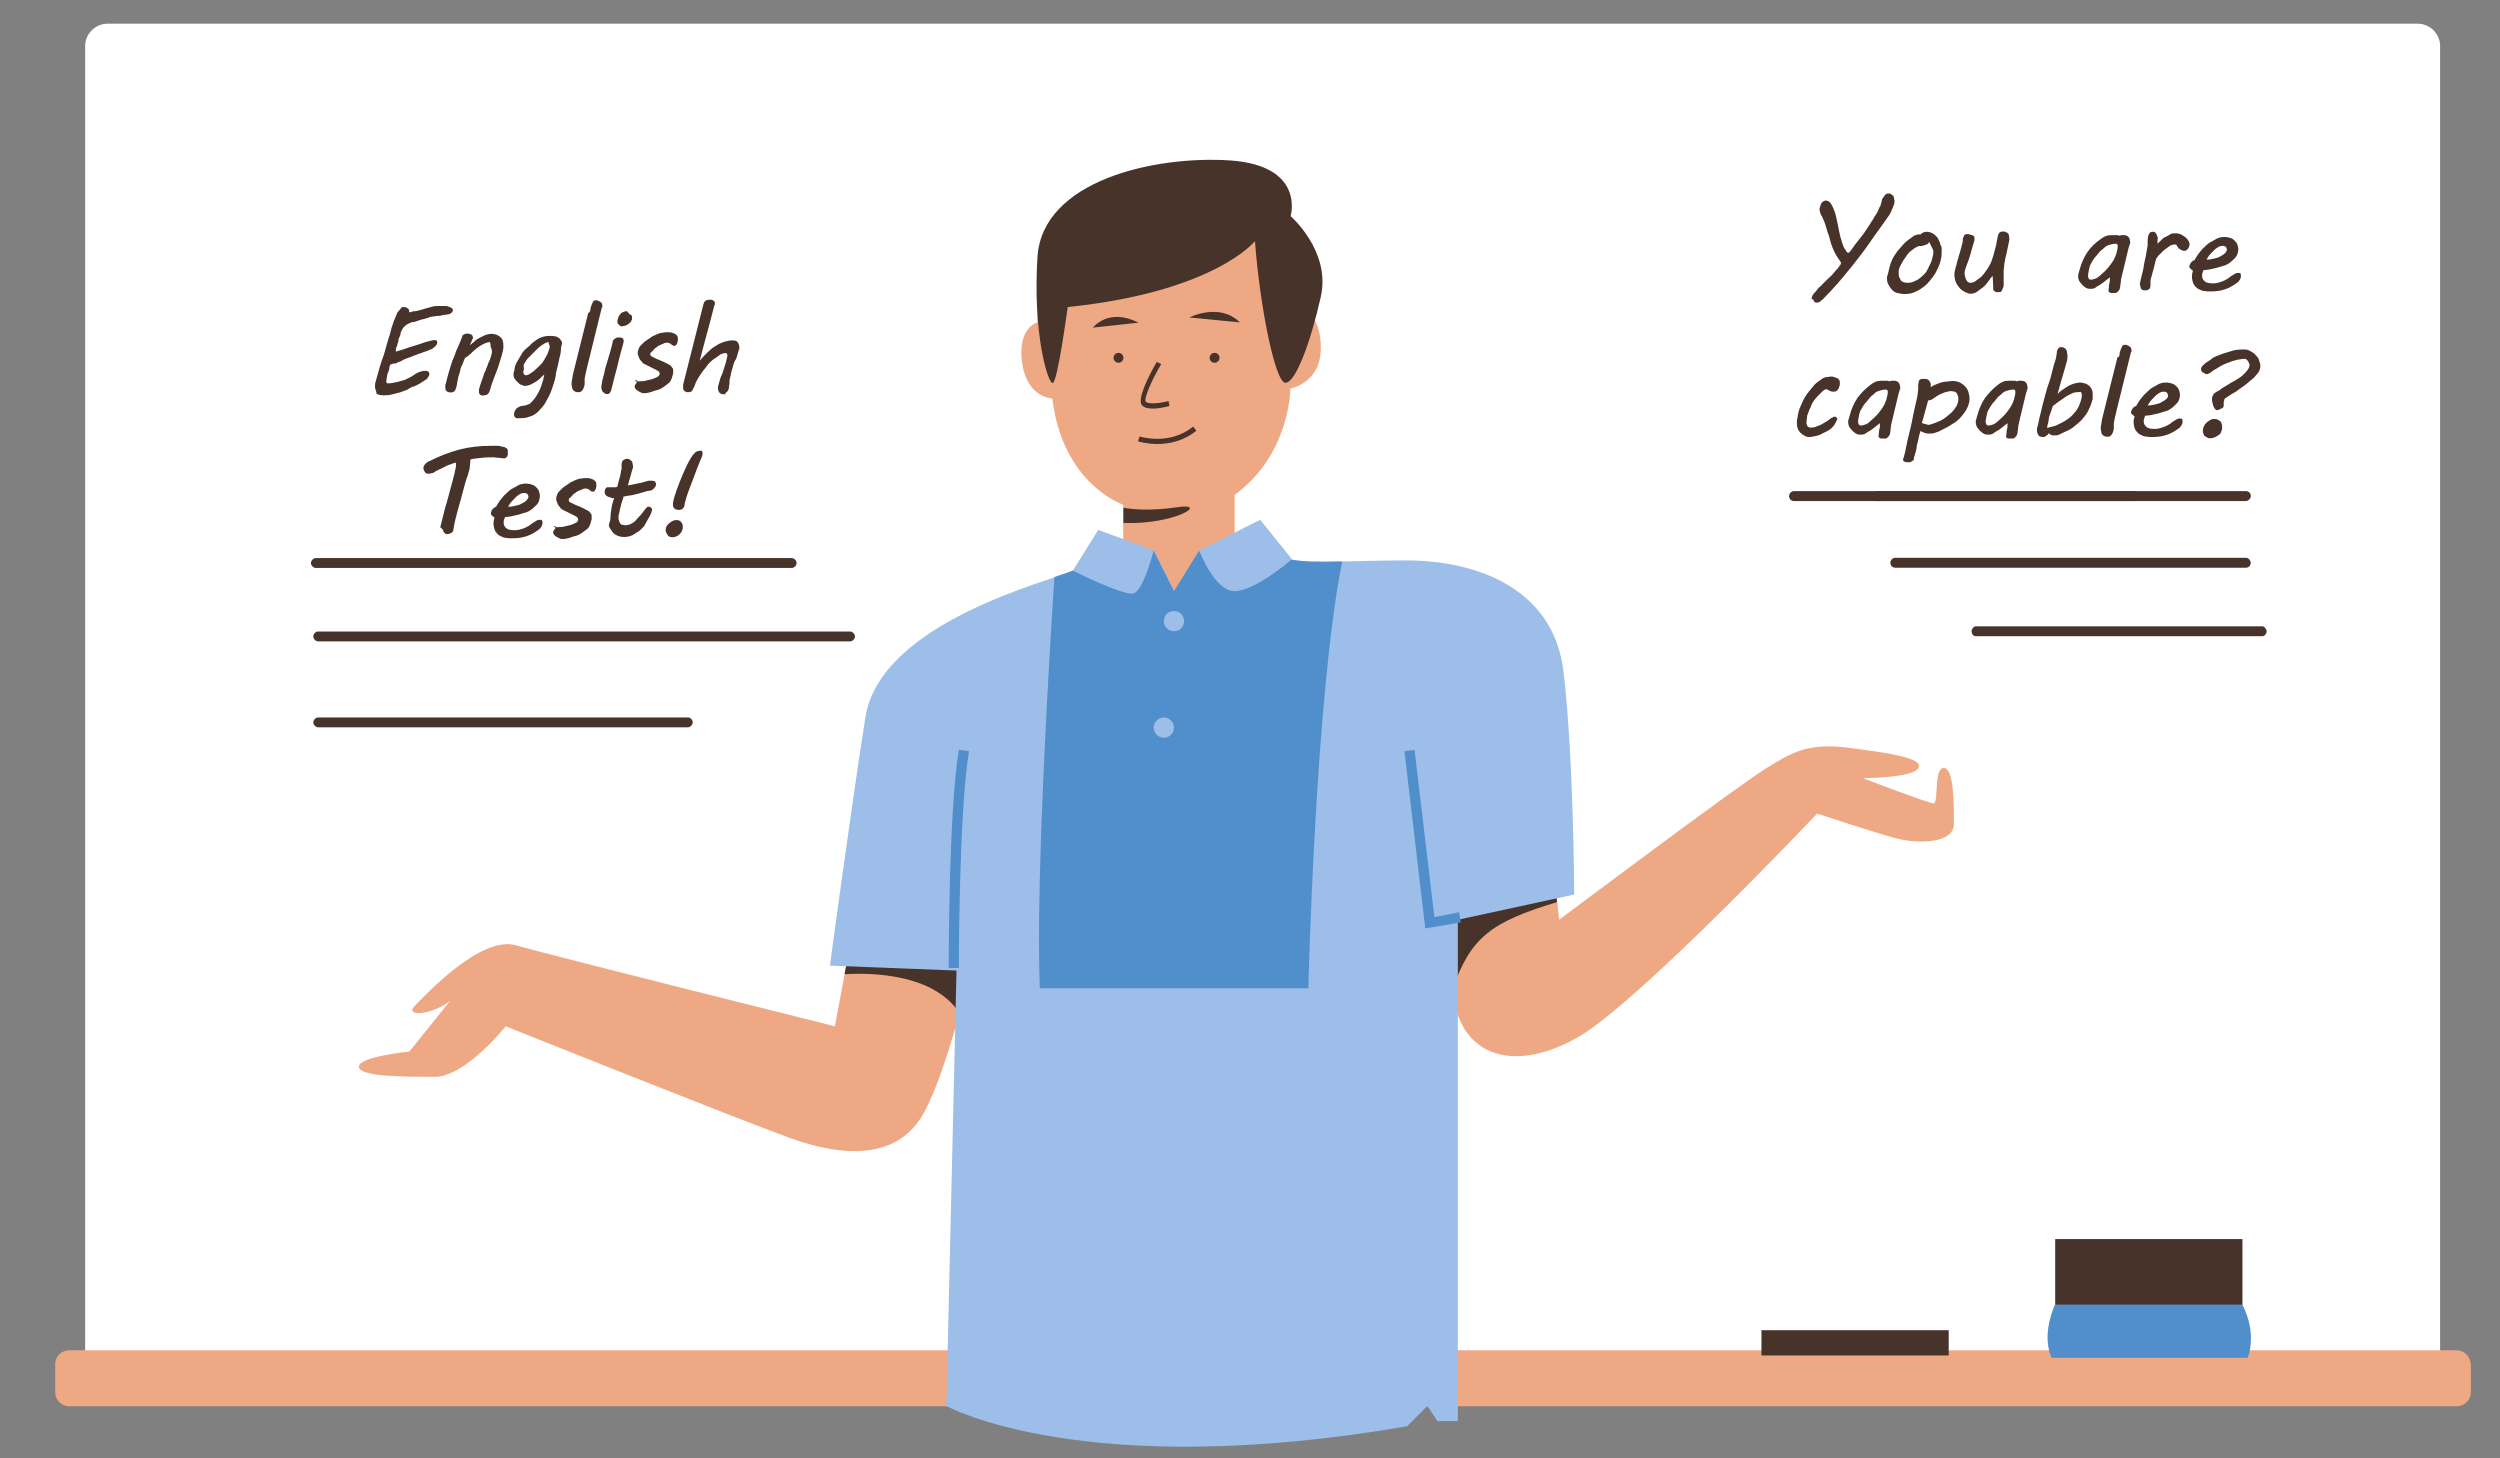 <?xml version="1.0" encoding="UTF-8"?>
<svg xmlns="http://www.w3.org/2000/svg" xmlns:xlink="http://www.w3.org/1999/xlink" width="720pt" height="420pt" viewBox="0 0 720 420" version="1.1">
<rect x="0" y="0" width="720" height="420" fill="#808080" stroke="none"/>
<g id="surface1">
<path style=" stroke:none;fill-rule:nonzero;fill:rgb(100%,100%,100%);fill-opacity:1;" d="M 696.301 6.824 L 30.977 6.824 C 27.449 6.824 24.523 9.75 24.523 13.273 L 24.523 390.375 L 702.75 390.375 L 702.75 13.199 C 702.75 9.75 699.824 6.824 696.301 6.824 Z M 696.301 6.824 "/>
<path style=" stroke:none;fill-rule:nonzero;fill:rgb(93.725%,65.882%,51.765%);fill-opacity:1;" d="M 294.375 104.551 C 292.949 94.352 298.727 92.852 298.727 92.852 C 298.727 92.852 298.727 53.477 333.75 50.551 C 368.773 47.625 374.551 88.5 374.551 88.5 C 374.551 88.5 380.398 89.926 380.398 100.199 C 380.398 110.398 371.625 111.898 371.625 111.898 C 371.625 111.898 371.625 130.875 355.574 142.5 L 355.574 176.023 L 323.477 177.449 L 323.477 145.352 C 323.477 145.352 306 139.5 303.074 114.75 C 303.148 114.75 295.875 114.75 294.375 104.551 Z M 454.801 298.5 C 472.273 288.301 523.352 234.301 523.352 234.301 C 523.352 234.301 540.824 240.148 546.676 241.574 C 552.523 243 562.727 243 562.727 237.227 C 562.727 231.449 562.727 221.176 559.801 221.176 C 556.875 221.176 558.375 231.375 556.875 231.375 C 555.449 231.375 536.477 224.102 536.477 224.102 C 536.477 224.102 551.023 224.102 552.523 221.176 C 554.023 218.25 543.75 216.824 532.125 215.324 C 520.426 213.898 516.074 216.75 508.801 221.176 C 501.523 225.523 449.023 264.898 449.023 264.898 L 447.602 251.773 L 415.5 257.625 C 415.5 257.625 415.5 272.176 418.875 288.676 C 422.102 305.023 437.324 308.699 454.801 298.5 Z M 125.25 310.125 C 134.023 310.125 145.648 295.574 145.648 295.574 C 145.648 295.574 211.273 321.824 227.324 327.676 C 243.375 333.523 257.926 333.523 265.273 321.824 C 272.551 310.125 279.824 278.102 279.824 278.102 L 244.801 272.25 L 240.449 295.574 C 240.449 295.574 158.773 275.176 148.574 272.25 C 138.375 269.324 122.324 286.801 119.398 289.727 C 116.477 292.648 123.75 292.648 129.602 288.301 L 117.898 302.852 C 117.898 302.852 103.352 304.273 103.352 307.199 C 103.352 310.125 116.477 310.125 125.25 310.125 Z M 707.551 388.875 L 19.949 388.875 C 17.773 388.875 15.898 390.602 15.898 392.926 L 15.898 400.949 C 15.898 403.125 17.625 405 19.949 405 L 707.551 405 C 709.727 405 711.602 403.273 711.602 400.949 L 711.602 393 C 711.449 390.676 709.727 388.875 707.551 388.875 Z M 707.551 388.875 "/>
<path style=" stroke:none;fill-rule:nonzero;fill:rgb(27.843%,20%,16.471%);fill-opacity:1;" d="M 90.824 116.625 C 89.773 116.773 89.398 117.227 89.398 118.199 C 89.398 118.648 89.551 119.102 89.852 119.398 C 90.148 119.699 90.449 119.852 90.898 119.699 L 92.773 119.398 C 92.773 124.051 92.625 128.176 92.324 131.477 C 92.324 131.926 92.477 132.227 92.773 132.523 C 93.074 132.824 93.523 132.977 94.051 132.977 C 94.5 132.977 94.949 132.824 95.25 132.523 C 95.551 132.227 95.699 131.926 95.852 131.477 C 96.148 128.102 96.301 123.898 96.301 119.102 C 97.5 118.949 98.625 118.949 99.977 118.949 C 102.449 118.949 104.625 119.102 106.801 119.25 C 107.398 119.25 107.699 119.102 108 118.801 C 108.301 118.5 108.301 118.199 108.301 117.75 C 108.301 117.301 108.148 117 108 116.699 C 107.852 116.398 107.398 116.25 106.949 116.102 C 105.676 115.949 103.875 115.801 101.699 115.801 C 103.125 115.199 104.324 114.227 105.227 112.875 C 106.574 110.398 106.426 107.625 105.074 105.449 L 105.227 105.449 C 106.426 105.602 107.852 105.75 109.426 105.898 C 109.875 105.898 110.324 105.898 110.625 105.602 C 110.926 105.301 111.074 104.852 111.074 104.398 C 111.074 103.949 110.926 103.5 110.625 103.352 C 110.324 103.051 110.023 102.898 109.574 102.898 C 108.824 102.75 107.699 102.602 106.199 102.449 C 104.699 102.301 103.125 102.301 101.551 102.301 C 99.375 101.102 96.898 100.574 94.426 100.574 C 94.273 100.574 94.273 100.574 94.125 100.574 C 93.977 100.574 93.824 100.574 93.676 100.574 C 92.102 100.574 90.449 100.875 89.023 101.324 C 85.352 102.523 82.574 106.426 83.926 110.398 C 85.125 114.074 89.023 116.852 93 115.5 C 93.148 115.5 93.148 115.352 93.449 115.352 C 93.449 115.801 93.449 116.102 93.449 116.551 C 92.398 116.477 91.648 116.477 90.824 116.625 Z M 90.824 116.625 "/>
<path style=" stroke:none;fill-rule:nonzero;fill:rgb(27.843%,20%,16.471%);fill-opacity:1;" d="M 323.551 103.051 C 323.551 103.836 322.91 104.477 322.125 104.477 C 321.34 104.477 320.699 103.836 320.699 103.051 C 320.699 102.262 321.34 101.625 322.125 101.625 C 322.91 101.625 323.551 102.262 323.551 103.051 Z M 323.551 103.051 "/>
<path style=" stroke:none;fill-rule:nonzero;fill:rgb(27.843%,20%,16.471%);fill-opacity:1;" d="M 243.227 280.574 C 251.25 280.125 268.727 280.426 276.301 291.676 C 278.324 283.949 279.824 278.102 279.824 278.102 L 244.801 272.25 Z M 243.227 280.574 "/>
<path style=" stroke:none;fill-rule:nonzero;fill:rgb(27.843%,20%,16.471%);fill-opacity:1;" d="M 314.773 94.352 L 327.898 92.926 C 319.199 88.5 314.773 94.352 314.773 94.352 Z M 314.773 94.352 "/>
<path style=" stroke:none;fill-rule:nonzero;fill:rgb(27.843%,20%,16.471%);fill-opacity:1;" d="M 228 163.574 C 228.75 163.574 229.426 162.824 229.426 162.148 C 229.426 161.398 228.676 160.727 228 160.727 L 90.977 160.727 C 90.227 160.727 89.551 161.477 89.551 162.148 C 89.551 162.898 90.301 163.574 90.977 163.574 Z M 228 163.574 "/>
<path style=" stroke:none;fill-rule:nonzero;fill:rgb(27.843%,20%,16.471%);fill-opacity:1;" d="M 338.852 146.102 C 330.676 147.301 325.426 146.551 323.551 146.25 L 323.551 150.602 C 338.398 151.199 348.602 144.602 338.852 146.102 Z M 338.852 146.102 "/>
<path style=" stroke:none;fill-rule:nonzero;fill:rgb(27.843%,20%,16.471%);fill-opacity:1;" d="M 198.148 206.625 L 91.648 206.625 C 90.898 206.625 90.227 207.375 90.227 208.051 C 90.227 208.727 90.977 209.477 91.648 209.477 L 198.074 209.477 C 198.824 209.477 199.5 208.727 199.5 208.051 C 199.5 207.375 198.898 206.625 198.148 206.625 Z M 198.148 206.625 "/>
<path style=" stroke:none;fill-rule:nonzero;fill:rgb(27.843%,20%,16.471%);fill-opacity:1;" d="M 333.148 104.25 C 330.824 108.227 327.301 115.199 328.949 116.773 C 329.699 117.523 330.824 117.676 332.023 117.676 C 334.051 117.676 336.227 117.074 336.824 116.926 L 336.523 115.5 C 334.352 116.102 330.676 116.551 329.926 115.648 C 329.477 114.75 331.5 109.801 334.426 104.852 Z M 333.148 104.25 "/>
<path style=" stroke:none;fill-rule:nonzero;fill:rgb(27.843%,20%,16.471%);fill-opacity:1;" d="M 371.699 62.25 C 371.699 62.25 376.051 47.699 354.227 46.199 C 332.324 44.773 300.301 52.051 298.801 73.875 C 297.375 95.773 301.727 110.324 303.148 110.324 C 304.574 110.324 307.5 88.426 307.5 88.426 C 349.801 84.074 361.426 69.449 361.426 69.449 C 362.852 88.426 367.273 110.25 370.199 110.25 C 373.125 110.25 377.477 98.551 380.398 85.426 C 383.324 72.301 371.699 62.25 371.699 62.25 Z M 371.699 62.25 "/>
<path style=" stroke:none;fill-rule:nonzero;fill:rgb(27.843%,20%,16.471%);fill-opacity:1;" d="M 328.199 125.699 L 327.75 127.125 C 327.898 127.125 330.227 127.875 333.301 127.875 C 336.523 127.875 340.727 127.125 344.551 124.051 L 343.648 122.852 C 336.676 128.477 328.199 125.699 328.199 125.699 Z M 328.199 125.699 "/>
<path style=" stroke:none;fill-rule:nonzero;fill:rgb(27.843%,20%,16.471%);fill-opacity:1;" d="M 342.523 91.426 L 357.074 92.852 C 351.227 87 342.523 91.426 342.523 91.426 Z M 342.523 91.426 "/>
<path style=" stroke:none;fill-rule:nonzero;fill:rgb(27.843%,20%,16.471%);fill-opacity:1;" d="M 415.426 257.625 C 415.426 257.625 415.426 270.301 418.199 285.301 C 423.449 270 429.301 265.574 448.426 259.801 L 447.523 251.773 Z M 415.426 257.625 "/>
<path style=" stroke:none;fill-rule:nonzero;fill:rgb(27.843%,20%,16.471%);fill-opacity:1;" d="M 351.227 103.051 C 351.227 103.836 350.586 104.477 349.801 104.477 C 349.012 104.477 348.375 103.836 348.375 103.051 C 348.375 102.262 349.012 101.625 349.801 101.625 C 350.586 101.625 351.227 102.262 351.227 103.051 Z M 351.227 103.051 "/>
<path style=" stroke:none;fill-rule:nonzero;fill:rgb(27.843%,20%,16.471%);fill-opacity:1;" d="M 129.148 132.375 C 129.449 132.676 129.898 132.824 130.352 132.824 C 130.801 132.824 131.25 132.676 131.551 132.375 C 131.852 132.074 132 131.773 132 131.176 L 131.699 99.977 C 131.699 99.523 131.551 99.074 131.25 98.773 C 130.949 98.477 130.5 98.324 130.051 98.324 C 129.449 98.324 129 98.477 128.773 98.773 C 128.551 99.074 128.324 99.523 128.324 99.977 L 128.625 131.176 C 128.699 131.625 128.852 132.074 129.148 132.375 Z M 129.148 132.375 "/>
<path style=" stroke:none;fill-rule:nonzero;fill:rgb(27.843%,20%,16.471%);fill-opacity:1;" d="M 193.5 114.898 C 193.648 115.352 193.801 115.949 193.801 116.625 C 193.801 118.199 193.801 120.301 193.949 122.324 C 194.102 126.148 194.102 129.148 194.102 131.773 C 194.102 132.227 194.25 132.523 194.551 132.676 C 194.852 132.977 195.301 132.977 195.898 132.977 C 196.352 132.977 196.801 132.824 197.102 132.676 C 197.398 132.375 197.551 132.074 197.551 131.625 L 197.551 125.25 C 197.551 123.375 197.699 121.574 198 120.301 C 198.449 118.273 199.199 116.625 200.176 115.5 C 201.227 114.301 202.5 113.625 204.148 113.625 C 205.574 113.625 206.773 114.227 207.375 115.352 C 207.977 116.551 208.273 118.426 208.273 121.051 L 208.273 131.398 C 208.273 132.449 208.875 132.824 210 132.824 C 211.051 132.824 211.574 132.227 211.574 131.25 L 211.574 121.051 C 211.574 114.074 209.102 110.551 204.148 110.551 C 202.273 110.551 200.625 111 199.5 111.977 C 198.301 113.023 197.477 114.148 197.023 115.648 L 197.023 115.199 C 197.023 114.602 196.875 114 196.574 113.324 C 196.273 112.574 195.977 112.125 195.676 111.602 C 195.227 111 194.926 110.699 194.477 110.699 C 194.023 110.699 193.727 110.852 193.273 111.148 C 192.824 111.449 192.676 111.75 192.676 112.199 C 192.676 112.5 192.676 112.648 192.824 112.801 C 193.051 113.852 193.352 114.449 193.5 114.898 Z M 193.5 114.898 "/>
<path style=" stroke:none;fill-rule:nonzero;fill:rgb(27.843%,20%,16.471%);fill-opacity:1;" d="M 507.301 383.102 L 561.227 383.102 L 561.227 390.375 L 507.301 390.375 Z M 507.301 383.102 "/>
<path style=" stroke:none;fill-rule:nonzero;fill:rgb(27.843%,20%,16.471%);fill-opacity:1;" d="M 182.398 111.676 C 182.102 111.977 181.949 112.273 181.949 112.875 L 181.5 131.551 C 181.5 132 181.648 132.301 181.949 132.602 C 182.25 132.898 182.699 133.051 183.301 133.051 C 183.75 133.051 184.199 132.898 184.5 132.602 C 184.801 132.301 184.949 132 184.949 131.551 L 185.398 113.023 C 185.398 112.426 185.25 112.125 184.949 111.824 C 184.648 111.523 184.199 111.375 183.75 111.375 C 183.148 111.227 182.699 111.375 182.398 111.676 Z M 182.398 111.676 "/>
<path style=" stroke:none;fill-rule:nonzero;fill:rgb(27.843%,20%,16.471%);fill-opacity:1;" d="M 183.824 108.301 C 184.574 108.301 185.25 108 185.852 107.551 C 186.449 106.949 186.75 106.352 186.75 105.523 C 186.75 104.773 186.449 104.102 186 103.648 C 185.551 103.199 184.801 102.898 184.125 102.898 C 183.227 102.898 182.699 103.199 182.102 103.648 C 181.5 104.102 181.352 104.852 181.352 105.523 C 181.352 106.273 181.648 106.949 182.102 107.398 C 182.551 108.148 183.148 108.301 183.824 108.301 Z M 183.824 108.301 "/>
<path style=" stroke:none;fill-rule:nonzero;fill:rgb(27.843%,20%,16.471%);fill-opacity:1;" d="M 591.898 356.852 L 645.824 356.852 L 645.824 375.824 L 591.898 375.824 Z M 591.898 356.852 "/>
<path style=" stroke:none;fill-rule:nonzero;fill:rgb(27.843%,20%,16.471%);fill-opacity:1;" d="M 219 130.5 C 221.176 132.227 223.949 133.125 227.176 133.125 C 230.551 133.125 233.324 132.227 235.5 130.352 C 237.523 128.477 238.574 125.852 238.574 122.176 C 238.574 119.699 238.125 117.676 237.148 115.875 C 236.102 114.148 234.824 112.801 233.102 111.824 C 231.375 110.926 229.273 110.551 227.102 110.551 C 224.773 110.551 222.75 111 221.102 111.977 C 219.375 113.023 218.176 114.301 217.199 116.023 C 216.301 117.75 215.852 119.852 215.852 122.176 C 215.773 126.074 216.824 128.699 219 130.5 Z M 221.324 115.727 C 222.75 114.148 224.699 113.25 227.023 113.25 C 228.602 113.25 230.102 113.699 231.227 114.449 C 232.426 115.199 233.398 116.176 234.148 117.676 C 234.898 118.949 235.199 120.602 235.199 122.324 C 235.199 124.949 234.449 126.977 232.875 128.477 C 231.449 129.898 229.352 130.5 227.023 130.5 C 224.852 130.5 222.977 129.75 221.324 128.625 C 219.75 127.352 219 125.25 219 122.324 C 219.148 119.551 219.898 117.375 221.324 115.727 Z M 221.324 115.727 "/>
<path style=" stroke:none;fill-rule:nonzero;fill:rgb(27.843%,20%,16.471%);fill-opacity:1;" d="M 119.102 108.301 C 119.852 108.301 120.523 108 121.125 107.551 C 121.727 106.949 122.023 106.352 122.023 105.523 C 122.023 104.773 121.727 104.102 121.273 103.648 C 120.824 103.199 120.074 102.898 119.398 102.898 C 118.5 102.898 117.977 103.199 117.375 103.648 C 116.773 104.102 116.625 104.852 116.625 105.523 C 116.625 106.273 116.926 106.949 117.375 107.398 C 117.75 108.148 118.352 108.301 119.102 108.301 Z M 119.102 108.301 "/>
<path style=" stroke:none;fill-rule:nonzero;fill:rgb(27.843%,20%,16.471%);fill-opacity:1;" d="M 151.5 113.852 C 151.949 114.449 152.25 114.898 152.551 115.574 C 152.699 116.176 152.852 116.852 152.852 117.75 C 152.852 123.148 152.852 127.648 152.699 131.176 L 152.551 135.977 C 152.551 137.25 152.398 139.199 152.398 141.523 C 152.398 141.977 152.551 142.426 152.852 142.727 C 153.148 143.023 153.602 143.176 154.051 143.176 C 154.5 143.176 154.949 143.023 155.25 142.727 C 155.551 142.426 155.699 142.125 155.699 141.676 L 155.852 135.523 L 156 131.176 C 156.75 131.625 157.727 132.227 159.074 132.602 C 160.5 133.051 162 133.352 163.727 133.352 C 165.75 133.352 167.625 132.898 169.273 132.074 C 170.852 131.176 172.199 129.898 173.102 128.25 C 174 126.523 174.375 124.426 174.375 122.102 C 174.375 119.625 173.926 117.602 172.949 115.801 C 171.977 114 170.773 112.875 168.977 111.977 C 167.398 111.074 165.602 110.773 163.574 110.773 C 161.551 110.773 159.75 111.227 158.324 111.977 C 156.898 112.875 155.852 113.699 155.102 114.75 C 154.801 114.148 154.5 113.551 154.199 113.023 C 153.898 112.426 153.602 111.977 153.301 111.824 C 153.301 111.824 153.148 111.676 153 111.676 C 152.852 111.523 152.699 111.523 152.398 111.523 C 151.949 111.523 151.648 111.676 151.199 111.977 C 150.75 112.273 150.602 112.727 150.602 113.023 C 150.602 113.324 150.602 113.477 150.75 113.625 C 151.352 113.699 151.352 113.699 151.5 113.852 Z M 156 118.949 C 156 118.352 156.301 117.75 157.051 116.926 C 157.648 116.023 158.625 115.352 159.824 114.602 C 161.023 113.852 162.301 113.551 163.801 113.551 C 165.824 113.551 167.625 114.301 169.051 115.574 C 170.477 116.852 171.227 118.949 171.227 121.875 C 171.227 124.648 170.477 126.676 169.199 128.176 C 167.773 129.602 165.977 130.352 163.801 130.352 C 162.602 130.352 161.625 130.199 160.426 129.75 C 159.227 129.449 158.398 129 157.5 128.477 C 156.75 127.875 156.227 127.426 156.074 127.199 C 156 124.949 156 122.176 156 118.949 Z M 156 118.949 "/>
<path style=" stroke:none;fill-rule:nonzero;fill:rgb(27.843%,20%,16.471%);fill-opacity:1;" d="M 90.227 183.301 C 90.227 184.051 90.977 184.727 91.648 184.727 L 244.801 184.727 C 245.551 184.727 246.227 183.977 246.227 183.301 C 246.227 182.551 245.477 181.875 244.801 181.875 L 91.648 181.875 C 90.977 181.801 90.227 182.551 90.227 183.301 Z M 90.227 183.301 "/>
<path style=" stroke:none;fill-rule:nonzero;fill:rgb(27.843%,20%,16.471%);fill-opacity:1;" d="M 117.602 111.676 C 117.301 111.977 117.148 112.273 117.148 112.875 L 116.699 131.551 C 116.699 132 116.852 132.301 117.148 132.602 C 117.449 132.898 117.898 133.051 118.352 133.051 C 118.801 133.051 119.25 132.898 119.551 132.602 C 119.852 132.301 120 132 120 131.551 L 120.449 113.023 C 120.449 112.426 120.301 112.125 120 111.824 C 119.699 111.523 119.25 111.375 118.801 111.375 C 118.352 111.227 117.898 111.375 117.602 111.676 Z M 117.602 111.676 "/>
<path style=" stroke:none;fill-rule:nonzero;fill:rgb(27.843%,20%,16.471%);fill-opacity:1;" d="M 143.477 108.301 C 144.227 108.301 144.898 108 145.5 107.551 C 146.102 106.949 146.398 106.352 146.398 105.523 C 146.398 104.773 146.102 104.102 145.648 103.648 C 145.199 103.199 144.449 102.898 143.773 102.898 C 142.875 102.898 142.352 103.199 141.75 103.648 C 141.148 104.102 141 104.852 141 105.523 C 141 106.273 141.301 106.949 141.75 107.398 C 142.125 108.148 142.727 108.301 143.477 108.301 Z M 143.477 108.301 "/>
<path style=" stroke:none;fill-rule:nonzero;fill:rgb(27.843%,20%,16.471%);fill-opacity:1;" d="M 141.977 111.676 C 141.676 111.977 141.523 112.273 141.523 112.875 L 141.074 131.551 C 141.074 132 141.227 132.301 141.523 132.602 C 141.824 132.898 142.273 133.051 142.801 133.051 C 143.25 133.051 143.699 132.898 144 132.602 C 144.301 132.301 144.449 132 144.449 131.551 L 144.898 113.023 C 144.898 112.426 144.75 112.125 144.449 111.824 C 144.148 111.523 143.699 111.375 143.25 111.375 C 142.727 111.227 142.273 111.375 141.977 111.676 Z M 141.977 111.676 "/>
<path style=" stroke:none;fill-rule:nonzero;fill:rgb(27.843%,20%,16.471%);fill-opacity:1;" d="M 646.875 141.449 L 540.375 141.449 C 539.625 141.449 538.949 142.199 538.949 142.875 C 538.949 143.625 539.699 144.301 540.375 144.301 L 646.801 144.301 C 647.551 144.301 648.227 143.551 648.227 142.875 C 648.301 142.125 647.625 141.449 646.875 141.449 Z M 646.875 141.449 "/>
<path style=" stroke:none;fill-rule:nonzero;fill:rgb(27.843%,20%,16.471%);fill-opacity:1;" d="M 614.625 141.449 L 516.602 141.449 C 515.852 141.449 515.25 142.199 515.25 142.875 C 515.25 143.625 515.852 144.301 516.602 144.301 L 614.625 144.301 C 615.375 144.301 615.898 143.551 615.898 142.875 C 615.977 142.125 615.375 141.449 614.625 141.449 Z M 614.625 141.449 "/>
<path style=" stroke:none;fill-rule:nonzero;fill:rgb(61.176%,74.51%,90.98%);fill-opacity:1;" d="M 453.375 257.625 L 419.852 264.898 L 419.852 409.273 L 414 409.273 L 411.074 404.926 L 405.227 410.773 C 311.926 426.824 272.551 404.926 272.551 404.926 L 275.477 279.523 L 239.023 278.102 C 239.023 278.102 244.875 234.375 249.227 206.625 C 253.574 178.949 303.148 167.25 309 164.324 L 316.273 152.625 L 332.324 158.477 L 338.176 170.176 L 345.449 158.477 L 362.926 149.699 L 372 160.949 C 372 160.949 372 160.949 371.852 161.102 C 378 162.449 389.625 161.398 405.074 161.398 C 424.051 161.398 447.375 168.676 450.301 193.5 C 453.227 218.25 453.375 257.625 453.375 257.625 Z M 453.375 257.625 "/>
<path style=" stroke:none;fill-rule:nonzero;fill:rgb(31.373%,55.686%,80%);fill-opacity:1;" d="M 420.227 262.727 L 420.676 265.648 L 410.477 267.375 L 404.477 216.301 L 407.398 216 L 413.102 264.148 Z M 273.227 278.773 L 276.148 278.773 C 276.148 278.324 276.148 233.551 279.074 216.375 L 276.148 215.926 C 273.227 233.324 273.227 276.898 273.227 278.773 Z M 386.551 161.699 C 378.824 200.023 376.801 284.625 376.801 284.625 L 299.477 284.625 C 298.125 253.273 302.699 180.898 303.676 166.199 C 306.148 165.301 308.023 164.773 308.926 164.324 C 308.926 164.324 323.477 171.602 326.398 170.926 C 329.324 170.176 332.25 158.551 332.25 158.551 L 338.102 170.25 L 345.375 158.551 C 345.375 158.551 349.727 170.25 355.574 170.25 C 361.125 170.25 370.727 162.227 371.926 161.176 C 375.148 161.852 380.102 161.852 386.551 161.699 Z M 338.102 209.551 C 338.102 207.977 336.75 206.625 335.176 206.625 C 333.602 206.625 332.25 207.977 332.25 209.551 C 332.25 211.125 333.602 212.477 335.176 212.477 C 336.824 212.477 338.102 211.125 338.102 209.551 Z M 341.023 178.875 C 341.023 177.301 339.676 175.949 338.102 175.949 C 336.523 175.949 335.176 177.227 335.176 178.875 C 335.176 180.523 336.523 181.801 338.102 181.801 C 339.75 181.801 341.023 180.523 341.023 178.875 Z M 645.824 375.75 L 591.898 375.75 L 591.898 375.449 C 590.176 379.648 588.523 385.648 590.852 391.051 L 647.324 391.051 C 647.324 390.977 650.25 384.523 645.824 375.75 Z M 645.824 375.75 "/>
<path style=" stroke:none;fill-rule:nonzero;fill:rgb(100%,100%,100%);fill-opacity:1;" d="M 239.398 117.676 C 237.375 113.324 234.898 109.199 231.676 105.449 C 227.324 100.199 221.023 104.25 219.75 109.5 C 214.199 108.449 208.648 107.926 203.102 107.477 C 200.625 104.699 198.148 102.074 194.926 100.051 C 187.199 94.949 177 92.773 168.824 98.023 C 165.301 100.199 162.676 103.875 160.648 107.477 C 160.5 107.926 160.199 108.375 160.051 108.75 C 159.301 108.75 158.625 108.898 157.875 108.898 C 154.949 101.023 150.148 94.352 142.125 90.824 C 134.102 87.301 125.926 90.375 121.727 97.949 C 121.125 99.148 120.676 100.125 120.301 101.477 C 117.977 97.5 113.852 94.648 107.773 94.5 C 105.301 94.5 103.125 94.801 101.176 95.398 C 99.977 95.699 99 96 97.949 96.449 C 98.102 95.852 98.102 95.398 98.25 94.875 C 100.125 85.648 86.023 81.75 84.227 90.898 C 84.074 91.5 84.074 92.102 83.926 92.477 C 78.074 90.449 71.398 98.773 76.5 104.852 C 78.977 107.773 81.301 110.852 83.324 114.074 C 84.375 121.5 86.852 128.773 90.449 135.824 C 92.625 140.023 96.977 140.176 100.199 138.301 C 104.551 138 108.977 134.398 107.023 129.227 C 106.875 128.625 106.574 128.023 106.273 127.648 C 106.426 127.648 106.727 127.648 106.875 127.648 C 108.602 127.648 110.25 127.5 111.977 127.5 C 107.926 130.727 108.602 139.426 114.602 140.324 C 117.977 140.926 121.051 140.625 123.824 139.426 C 131.551 138.227 139.426 137.25 147.148 135.75 C 147.148 136.648 147.148 137.477 147.148 138.227 C 147.301 145.648 156.75 147.824 160.727 141.898 C 165.824 134.324 179.551 138.523 186.824 138.375 C 190.199 138.375 193.5 137.926 196.727 136.949 C 202.875 138.676 208.949 138.676 215.852 135.898 C 216.449 135.602 217.051 135.301 217.426 135 C 218.773 136.199 220.199 137.176 222.375 137.773 C 225.898 138.523 229.648 137.773 232.426 135.449 C 233.023 134.852 233.625 134.25 234 133.574 C 237.676 133.574 241.426 131.102 241.727 126.449 C 242.625 122.773 241.426 120 239.398 117.676 Z M 133.648 111.227 C 133.648 110.023 133.648 108.898 133.801 107.699 C 134.699 100.875 139.199 105.676 142.125 110.324 C 139.352 110.625 136.574 110.926 133.648 111.227 Z M 133.648 111.227 "/>
<path style=" stroke:none;fill-rule:nonzero;fill:rgb(27.843%,20%,16.471%);fill-opacity:1;" d="M 108 111.375 C 108 110.926 108 110.477 108.148 110.023 C 108.602 108.449 109.051 106.949 109.426 105.523 C 109.801 104.102 110.477 102.602 110.852 101.176 C 111.227 99.75 111.602 98.398 111.898 97.5 C 112.199 96.602 112.5 95.625 112.648 94.875 C 112.801 94.125 113.102 93.602 113.25 93 C 113.398 92.398 113.699 91.949 113.852 91.426 C 114 91.125 114.148 90.824 114.301 90.375 C 114.449 89.926 114.602 89.773 114.898 89.477 C 115.199 89.176 115.352 89.023 115.5 88.727 C 115.648 88.426 115.949 88.426 116.25 88.426 C 116.699 88.426 117.148 88.574 117.301 88.727 C 117.449 88.875 117.75 89.023 117.75 89.176 L 117.898 89.926 C 118.051 89.926 118.352 89.926 118.648 89.773 C 118.949 89.625 119.25 89.625 119.551 89.625 C 119.852 89.625 120.148 89.477 120.301 89.477 C 120.449 89.477 120.75 89.324 120.898 89.324 C 121.648 89.176 122.324 88.875 122.926 88.727 C 123.523 88.574 124.199 88.426 124.648 88.273 C 125.102 88.125 125.852 88.125 126.227 88.125 C 126.676 88.125 127.273 88.125 127.801 88.125 C 128.398 88.125 128.852 88.125 129.074 88.273 C 129.301 88.426 129.676 88.426 129.824 88.574 C 129.977 88.727 130.125 88.727 130.273 88.875 C 130.426 89.023 130.426 89.176 130.426 89.324 C 130.426 89.477 130.426 89.625 130.273 89.773 C 130.125 89.926 130.125 90.074 129.824 90.227 C 129.523 90.375 129.375 90.523 129.074 90.523 C 128.773 90.523 128.477 90.676 128.023 90.676 C 127.875 90.676 127.727 90.676 127.273 90.824 C 126.824 90.977 126.523 90.977 126.074 90.977 C 125.625 90.977 125.176 91.125 124.875 91.125 C 124.574 91.125 124.273 91.273 123.977 91.273 C 123.977 91.273 123.676 91.273 123.523 91.426 C 123.375 91.574 122.926 91.574 122.625 91.727 C 122.324 91.875 121.875 91.875 121.426 92.023 C 120.977 92.176 120.523 92.324 120.074 92.477 C 119.625 92.625 119.324 92.773 118.875 92.773 C 118.426 92.773 118.273 92.926 117.977 93.074 C 117.227 93.375 116.773 93.676 116.398 94.125 C 115.949 94.574 115.648 95.176 115.5 95.551 C 115.5 95.699 115.352 95.852 115.352 96.148 C 115.352 96.449 115.199 96.75 115.051 97.051 C 114.898 97.352 114.75 97.648 114.75 98.102 C 114.75 98.551 114.449 98.852 114.449 99.148 C 114.449 99.449 114.301 99.75 114.148 100.051 C 114 100.352 114 100.5 114 100.648 C 114 100.801 114 100.801 114 100.949 C 114 101.102 114 101.102 114 101.102 L 114 101.25 C 114.148 101.25 114.602 101.102 115.051 100.949 C 115.5 100.801 116.25 100.648 116.926 100.352 C 117.676 100.051 118.352 99.898 119.25 99.602 C 120.148 99.301 120.824 99.148 121.574 98.852 C 122.324 98.551 123 98.398 123.602 98.25 C 124.199 98.102 124.648 97.949 124.875 97.949 C 125.324 97.949 125.625 97.949 125.773 98.102 C 125.926 98.25 125.926 98.398 125.926 98.551 C 125.926 99 125.773 99.301 125.477 99.602 C 125.176 99.898 124.875 100.199 124.426 100.5 C 124.273 100.5 123.977 100.648 123.676 100.801 C 123.375 100.949 122.926 101.102 122.477 101.25 C 122.023 101.398 121.574 101.551 121.273 101.699 C 120.977 101.852 120.523 101.852 120.375 102 C 119.176 102.449 118.352 102.75 117.602 103.051 C 116.852 103.352 116.25 103.5 115.875 103.801 C 115.426 104.102 115.125 104.102 114.824 104.25 C 114.523 104.398 114.375 104.398 114.227 104.551 C 114.074 104.699 113.773 104.699 113.477 104.699 C 113.176 104.699 112.875 104.852 112.426 105 C 112.273 105.301 112.125 105.602 112.125 106.051 C 112.125 106.5 111.824 107.102 111.676 107.477 C 111.523 107.852 111.375 108.523 111.375 108.898 C 111.375 109.352 111.227 109.648 111.227 109.801 C 111.227 109.949 111.227 110.102 111.375 110.25 C 111.523 110.398 111.523 110.398 111.523 110.398 C 111.523 110.398 111.676 110.398 111.824 110.398 C 111.977 110.398 111.977 110.398 111.977 110.398 C 112.574 110.398 113.176 110.25 114 110.102 C 114.898 109.949 115.426 109.648 116.324 109.5 C 117.074 109.199 117.676 108.898 118.199 108.602 C 118.801 108.301 119.25 108 119.625 107.699 C 120.074 107.398 120.523 107.25 120.898 107.102 C 121.352 106.949 121.801 106.801 122.324 106.801 C 122.477 106.801 122.625 106.801 122.773 106.801 C 122.926 106.801 123.074 106.801 123.227 106.949 C 123.375 107.102 123.523 107.102 123.523 107.25 C 123.523 107.398 123.676 107.551 123.676 107.699 C 123.676 108 123.523 108.301 123.227 108.75 C 122.926 109.199 122.625 109.352 122.176 109.648 C 121.727 109.949 121.273 110.25 120.75 110.551 C 120.148 110.852 119.699 111.148 119.176 111.301 C 118.574 111.449 117.977 111.75 117.602 112.051 C 117.148 112.352 116.551 112.5 116.176 112.648 C 115.125 113.102 114.148 113.25 113.102 113.551 C 112.051 113.852 111.227 113.852 110.477 113.852 C 109.574 113.852 109.051 113.699 108.449 113.398 C 108.449 112.727 108 112.125 108 111.375 Z M 108 111.375 "/>
<path style=" stroke:none;fill-rule:nonzero;fill:rgb(27.843%,20%,16.471%);fill-opacity:1;" d="M 141 98.551 C 140.551 98.551 140.102 98.699 139.727 98.852 C 139.352 99 138.824 99.301 138.301 99.602 C 137.773 99.898 137.25 100.352 136.875 100.648 C 136.5 100.949 135.824 101.551 135.449 102 C 135.148 102.148 135 102.449 134.699 102.602 C 134.398 102.75 134.25 102.898 133.949 103.051 C 133.801 103.352 133.648 103.648 133.5 104.102 C 133.352 104.551 133.199 105 132.898 105.523 C 132.602 106.125 132.602 106.574 132.449 107.102 C 132.301 107.699 132.148 108.148 132 108.523 C 132 108.824 131.852 108.977 131.852 109.273 C 131.852 109.574 131.699 109.727 131.699 110.023 C 131.699 110.324 131.551 110.625 131.551 110.926 C 131.551 111.227 131.398 111.523 131.25 111.977 C 131.25 112.125 131.102 112.426 130.949 112.574 C 130.801 112.727 130.648 112.875 130.5 112.875 C 130.352 112.875 130.199 113.023 130.051 113.023 C 129.898 113.023 129.75 113.023 129.75 113.023 C 129.301 113.023 129 112.875 128.699 112.727 C 128.398 112.574 128.25 112.125 128.25 111.523 C 128.25 111.375 128.25 111.227 128.25 111.074 C 128.25 110.926 128.25 110.625 128.398 110.477 C 128.699 109.426 128.852 108.449 129.148 107.551 C 129.449 106.648 129.602 105.977 129.898 105.074 C 130.199 104.176 130.352 103.648 130.648 103.051 C 130.949 102.449 131.102 101.773 131.398 101.023 C 131.699 100.273 132 99.75 132.301 99 C 132.602 98.25 132.898 97.574 133.199 96.676 C 133.199 96.523 133.5 96.375 133.801 96.227 C 134.102 96.074 134.398 96.074 134.699 96.074 C 135.148 96.074 135.449 96.227 135.75 96.375 C 136.051 96.523 136.199 96.824 136.199 97.273 L 136.199 97.426 C 136.199 97.426 136.199 97.574 136.051 97.727 L 135.301 99.449 C 135.75 99 136.352 98.699 136.727 98.25 C 137.102 97.801 137.773 97.5 138.301 97.199 C 138.898 96.898 139.5 96.602 139.875 96.449 C 140.25 96.301 141.074 96.148 141.449 96.148 C 142.648 96.148 143.324 96.449 144.074 97.051 C 144.824 97.648 144.977 98.477 144.977 99.824 C 144.977 100.574 144.824 101.25 144.523 102.301 C 144.227 103.352 143.926 104.176 143.625 105.227 C 143.324 106.273 142.875 107.25 142.426 108.449 C 141.977 109.648 141.523 110.773 141.227 111.977 C 141.074 112.273 141.074 112.574 140.926 112.875 C 140.773 113.176 140.625 113.324 140.477 113.477 C 140.324 113.625 140.176 113.773 139.875 113.773 C 139.574 113.773 139.426 113.926 139.125 113.926 C 138.676 113.926 138.375 113.773 138.227 113.625 C 138.074 113.477 137.926 113.176 137.926 112.875 C 137.926 112.574 137.926 112.125 138.074 111.676 C 138.227 111.227 138.375 110.625 138.523 110.25 C 138.676 109.801 138.977 109.051 139.125 108.523 C 139.273 107.926 139.574 107.176 139.875 106.648 C 140.023 106.051 140.324 105.602 140.477 105.074 C 140.625 104.477 140.926 104.023 141.074 103.648 C 141.227 103.199 141.375 102.602 141.523 102.227 C 141.676 101.773 141.676 101.324 141.676 101.023 C 141.676 100.727 141.523 100.273 141.375 100.125 C 141.227 99.977 141.375 98.551 141 98.551 Z M 141 98.551 "/>
<path style=" stroke:none;fill-rule:nonzero;fill:rgb(27.843%,20%,16.471%);fill-opacity:1;" d="M 149.102 120.449 C 148.949 120.449 148.949 120.449 148.801 120.449 C 148.648 120.449 148.5 120.301 148.5 120.301 C 148.5 120.301 148.352 120.148 148.199 120 C 148.051 119.852 148.051 119.699 148.051 119.551 C 148.051 119.398 148.051 119.25 148.051 119.102 C 148.199 118.648 148.199 118.352 148.352 118.199 C 148.5 118.051 148.648 117.75 148.801 117.602 C 148.949 117.449 149.25 117.301 149.551 117.148 C 149.852 117 150.301 116.852 150.824 116.852 C 151.125 116.852 151.574 116.699 151.875 116.551 C 152.176 116.398 152.477 116.398 152.625 116.25 C 153.227 115.648 153.676 115.199 154.051 114.676 C 154.5 114.074 154.801 113.477 155.102 112.949 C 155.398 112.352 155.699 111.75 155.852 111.227 C 156 110.625 156.301 109.949 156.449 109.352 C 156.449 109.199 156.602 108.898 156.602 108.602 C 156.602 108.301 156.75 108.148 156.75 107.852 C 156.301 108.301 155.852 108.602 155.477 109.051 C 155.023 109.5 154.574 109.801 154.051 110.102 C 153.449 110.398 153 110.699 152.625 110.852 C 152.176 111 151.574 111.148 151.199 111.148 C 150.898 111.148 150.602 111 150.148 110.852 C 149.699 110.699 149.398 110.398 149.102 110.102 C 148.801 109.801 148.5 109.5 148.199 109.051 C 147.898 108.602 147.898 108.148 147.898 107.852 C 147.898 107.551 147.898 107.25 148.051 106.949 C 148.199 106.648 148.199 106.352 148.199 106.051 C 148.352 105.301 148.648 104.625 149.102 103.875 C 149.551 103.125 149.852 102.602 150.301 101.852 C 150.75 101.102 151.352 100.5 151.875 100.125 C 152.477 99.676 153.074 98.926 153.602 98.551 C 154.352 97.949 155.023 97.5 155.773 97.199 C 156.523 96.898 157.352 96.75 158.102 96.75 C 158.398 96.75 158.852 96.75 159.148 96.75 C 159.449 96.75 159.75 96.898 160.051 96.898 C 160.352 96.898 160.648 97.199 160.949 97.352 C 161.25 97.5 161.398 97.801 161.699 98.25 C 161.699 98.398 161.852 98.398 161.852 98.551 C 161.852 98.699 161.852 98.699 161.852 98.852 C 161.852 99 161.852 99.148 161.699 99.602 C 161.551 100.051 161.551 100.5 161.551 100.875 C 161.551 101.25 161.398 102.074 161.25 102.602 C 161.102 103.125 160.949 103.875 160.801 104.625 C 160.648 105.375 160.5 105.898 160.352 106.5 C 160.199 107.102 160.051 107.699 160.051 108.227 C 159.898 109.125 159.602 110.102 159.301 111 C 159 111.898 158.699 112.875 158.25 113.773 C 157.801 114.676 157.352 115.5 156.824 116.398 C 156.227 117.301 155.625 117.824 154.949 118.574 C 154.199 119.324 153.375 119.773 152.477 120 C 151.5 120.449 150.301 120.449 149.102 120.449 Z M 150.898 106.273 C 150.898 106.426 150.898 106.574 150.75 106.727 C 150.602 106.875 150.75 107.023 150.75 107.176 C 150.75 107.477 150.75 107.625 150.898 107.773 C 151.051 107.926 151.199 108.074 151.352 108.074 C 151.801 108.074 152.25 107.926 152.625 107.625 C 153.074 107.324 153.676 107.023 154.051 106.574 C 154.5 106.125 155.102 105.676 155.477 105.227 C 155.926 104.773 156.375 104.324 156.523 103.949 C 156.676 103.801 156.824 103.5 156.977 103.199 C 157.125 102.898 157.426 102.449 157.574 102.148 C 157.727 101.852 157.875 101.398 158.023 100.949 C 158.176 100.5 158.324 100.199 158.324 99.898 C 158.324 99.75 158.324 99.449 158.176 99.301 C 158.023 99.148 158.023 98.852 158.023 98.551 L 157.875 98.551 C 157.574 98.551 157.273 98.699 156.977 98.852 C 156.676 99 156.227 99.301 155.773 99.602 C 155.324 99.898 155.023 100.199 154.574 100.648 C 154.125 101.102 153.824 101.398 153.375 101.852 C 152.926 102.301 152.625 102.602 152.324 102.898 C 152.023 103.199 151.727 103.5 151.574 103.801 C 151.273 104.25 151.125 104.551 150.824 105 C 150.75 105.375 150.898 105.824 150.898 106.273 Z M 150.898 106.273 "/>
<path style=" stroke:none;fill-rule:nonzero;fill:rgb(27.843%,20%,16.471%);fill-opacity:1;" d="M 170.023 89.25 C 170.023 88.801 170.176 88.352 170.324 87.977 C 170.477 87.602 170.625 87.227 170.773 86.926 C 170.926 86.625 171.227 86.477 171.676 86.477 C 171.824 86.477 172.125 86.477 172.273 86.625 C 172.426 86.773 172.727 86.773 172.875 86.926 C 173.023 87.074 173.324 87.227 173.324 87.375 C 173.324 87.523 173.477 87.676 173.477 87.977 C 173.477 88.125 173.477 88.125 173.477 88.273 C 173.477 88.426 173.477 88.574 173.324 88.574 L 169.125 105.602 C 168.977 106.352 168.824 106.875 168.676 107.477 C 168.523 108.074 168.523 108.676 168.375 108.898 L 168.375 109.352 C 168.375 109.648 168.375 110.102 168.375 110.551 C 168.375 111 168.227 111.301 168.074 111.75 C 167.926 112.199 167.773 112.352 167.477 112.648 C 167.176 112.949 167.023 112.949 166.574 112.949 C 166.273 112.949 165.977 112.949 165.676 112.801 C 165.375 112.648 165.227 112.5 165.074 112.352 C 164.926 112.199 164.773 111.898 164.773 111.602 C 164.773 111.301 164.625 111.148 164.625 110.852 C 164.625 110.699 164.625 110.398 164.625 110.102 C 164.625 109.801 164.773 109.5 164.773 109.199 C 164.773 108.898 164.926 108.602 164.926 108.301 C 164.926 108 165.074 107.699 165.074 107.551 L 169.426 90.074 C 169.875 90.074 169.875 89.625 170.023 89.25 Z M 170.023 89.25 "/>
<path style=" stroke:none;fill-rule:nonzero;fill:rgb(27.843%,20%,16.471%);fill-opacity:1;" d="M 173.477 109.5 C 173.625 108.75 173.926 108.074 174.074 107.176 C 174.227 106.273 174.523 105.449 174.824 104.398 C 175.125 103.352 175.426 102.375 175.727 101.324 C 176.023 100.273 176.324 99.301 176.477 98.25 C 176.477 98.25 176.477 98.102 176.625 97.949 C 176.773 97.801 176.773 97.801 176.926 97.648 C 177.074 97.5 177.227 97.5 177.375 97.352 C 177.523 97.199 177.824 97.199 178.125 97.199 C 178.273 97.199 178.574 97.199 178.727 97.199 C 178.875 97.199 179.023 97.352 179.176 97.352 C 179.324 97.352 179.477 97.5 179.477 97.648 C 179.477 97.801 179.625 97.949 179.625 98.102 C 179.625 98.102 179.625 98.102 179.625 98.25 C 179.625 98.398 179.625 98.398 179.625 98.398 L 179.176 100.125 C 178.574 102.148 178.125 104.176 177.602 106.273 C 177 108.301 176.551 110.324 176.023 112.426 C 176.023 112.426 176.023 112.574 175.875 112.727 C 175.727 112.875 175.727 112.875 175.727 113.023 C 175.727 113.176 175.574 113.176 175.426 113.324 C 175.273 113.477 175.125 113.477 174.977 113.477 C 174.676 113.477 174.375 113.477 174.227 113.324 C 174.074 113.176 173.773 113.023 173.625 112.875 C 173.477 112.727 173.324 112.426 173.324 112.273 C 173.324 112.125 173.176 111.824 173.176 111.676 L 173.176 111.375 Z M 177.977 91.875 C 177.977 91.574 178.125 91.273 178.273 90.977 C 178.426 90.676 178.727 90.375 179.023 90.074 C 179.176 89.926 179.477 89.926 179.773 89.773 C 180.074 89.625 180.227 89.625 180.375 89.625 C 180.523 89.625 180.676 89.625 180.676 89.773 C 180.676 89.926 180.977 89.926 180.977 90.074 C 181.125 90.227 181.273 90.375 181.273 90.523 C 181.574 90.523 181.727 90.676 181.875 90.824 C 182.023 90.977 182.023 91.273 182.023 91.426 C 182.023 91.574 182.023 91.727 182.023 91.875 C 182.023 92.023 182.023 92.176 181.875 92.176 C 181.875 92.477 181.727 92.625 181.426 92.926 C 181.125 93.227 180.977 93.375 180.676 93.523 C 180.375 93.676 180.074 93.824 179.926 93.824 C 179.773 93.824 179.324 93.977 179.176 93.977 C 178.875 93.977 178.727 93.977 178.574 93.824 C 178.426 93.676 178.273 93.523 177.977 93.227 C 177.824 93.074 177.824 92.926 177.824 92.773 C 177.824 92.625 177.824 92.625 177.824 92.477 C 177.824 92.324 177.824 92.176 177.824 92.176 Z M 177.977 91.875 "/>
<path style=" stroke:none;fill-rule:nonzero;fill:rgb(27.843%,20%,16.471%);fill-opacity:1;" d="M 182.852 109.5 C 183 109.5 183 109.5 183.148 109.5 C 183.301 109.5 183.301 109.5 183.449 109.648 C 183.602 109.801 183.602 109.648 183.75 109.801 C 183.898 109.949 184.051 109.801 184.199 109.801 C 184.801 109.801 185.398 109.801 185.926 109.648 C 186.449 109.5 187.273 109.352 187.801 109.199 C 188.324 109.051 188.852 108.75 189.227 108.602 C 189.602 108.449 189.824 108.148 189.977 107.852 C 189.977 107.699 189.977 107.551 189.977 107.551 C 189.977 107.398 189.824 107.102 189.676 106.949 C 189.523 106.801 189.227 106.648 188.926 106.5 C 188.625 106.352 188.324 106.199 188.023 106.051 C 187.727 105.898 187.426 105.75 187.125 105.602 L 186.523 105.301 C 186.227 105.148 185.926 105 185.625 104.852 C 185.324 104.699 185.023 104.551 184.875 104.25 C 184.727 103.949 184.426 103.801 184.273 103.5 C 184.125 103.199 183.977 102.898 183.824 102.449 C 183.824 102.301 183.676 102.148 183.676 102 C 183.676 101.852 183.676 101.699 183.676 101.398 C 183.676 101.102 183.824 100.801 183.977 100.352 C 184.125 99.898 184.426 99.602 184.875 99.148 C 185.324 98.699 185.625 98.398 186.074 98.102 C 186.523 97.801 186.977 97.5 187.426 97.199 C 187.727 96.898 188.176 96.75 188.477 96.602 C 188.773 96.449 189.074 96.301 189.523 96.148 C 189.977 96 190.125 95.852 190.574 95.852 C 191.023 95.852 191.324 95.699 191.625 95.699 C 191.926 95.699 192.375 95.699 192.824 95.699 C 193.273 95.699 193.574 95.852 194.023 96 C 194.477 96.148 194.625 96.301 194.926 96.602 C 195.227 96.898 195.227 97.199 195.227 97.648 C 195.227 97.801 195.227 97.949 195.227 98.102 C 195.227 98.25 195.074 98.551 195.074 98.699 C 195.074 98.852 194.926 99.148 194.773 99.301 C 194.625 99.449 194.477 99.602 194.324 99.602 C 194.023 99.602 193.875 99.602 193.727 99.449 C 193.574 99.301 193.426 99.301 193.273 99.148 C 193.125 99 192.977 98.852 192.824 98.852 C 192.676 98.852 192.523 98.699 192.227 98.699 C 191.926 98.699 191.625 98.699 191.324 98.852 C 191.023 99 190.574 99.148 190.273 99.301 C 189.977 99.449 189.523 99.602 189.227 99.898 C 188.926 100.199 188.477 100.352 188.324 100.648 C 188.176 100.949 187.875 101.102 187.574 101.398 C 187.273 101.699 187.273 101.852 187.273 102 C 187.273 102.148 187.273 102.301 187.426 102.449 C 187.574 102.602 187.727 102.75 187.875 102.75 C 188.176 102.898 188.477 103.051 188.773 103.199 C 189.074 103.352 189.375 103.5 189.824 103.648 C 190.273 103.801 190.426 103.949 190.875 104.102 C 191.324 104.25 191.477 104.398 191.773 104.551 C 192.074 104.699 192.375 104.852 192.676 105 C 192.977 105.148 193.125 105.301 193.273 105.449 C 193.426 105.602 193.574 105.898 193.727 106.051 C 193.875 106.199 193.875 106.5 193.875 106.949 C 193.875 107.102 193.875 107.25 193.875 107.398 C 193.875 107.551 193.875 107.699 193.727 108 C 193.727 108.148 193.574 108.449 193.574 108.602 C 193.574 108.75 193.426 109.051 193.273 109.352 C 193.125 109.648 193.125 109.801 192.977 109.949 C 192.824 110.102 192.824 110.25 192.676 110.25 C 192.227 110.699 191.625 111 191.102 111.449 C 190.5 111.898 189.898 112.199 189.227 112.352 C 188.477 112.5 187.875 112.801 187.352 112.949 C 186.75 113.102 186 113.25 185.625 113.25 C 185.324 113.25 185.023 113.25 184.727 113.102 C 184.426 112.949 184.125 112.801 183.824 112.648 C 183.523 112.5 183.227 112.199 183.074 112.051 C 182.926 111.898 182.773 111.602 182.773 111.301 C 182.773 111.148 182.773 111 182.926 110.852 C 183.074 110.699 183.074 110.551 183.227 110.398 C 183.375 110.25 183.375 110.102 183.523 110.102 C 183.676 110.102 182.699 109.5 182.852 109.5 Z M 182.852 109.5 "/>
<path style=" stroke:none;fill-rule:nonzero;fill:rgb(27.843%,20%,16.471%);fill-opacity:1;" d="M 208.648 113.551 C 207.898 113.551 207.449 113.398 207.227 113.102 C 206.926 112.801 206.773 112.352 206.773 111.75 C 206.773 111.449 206.773 111.148 206.926 110.852 C 207.074 110.551 207.074 110.102 207.227 109.801 C 207.375 109.199 207.523 108.602 207.824 108.074 C 208.125 107.477 208.273 106.875 208.426 106.352 C 208.574 105.75 208.875 105.148 209.023 104.477 C 209.176 103.727 209.324 103.273 209.477 102.602 C 209.477 102.602 209.477 102.449 209.477 102.301 C 209.477 102.148 209.477 102 209.324 101.852 C 209.176 101.699 209.176 101.699 209.023 101.699 C 208.727 101.699 208.426 101.699 208.125 101.852 C 207.824 102 207.523 102 207.375 102.148 C 206.625 102.75 205.949 103.199 205.352 103.574 C 204.75 104.023 204.148 104.625 203.773 105.148 C 203.324 105.75 202.875 106.352 202.426 106.875 C 201.977 107.477 201.523 108.227 201.074 108.898 C 200.625 109.648 200.324 110.176 200.176 110.773 C 200.023 111.375 199.727 111.676 199.574 112.051 C 199.426 112.5 199.273 112.648 198.977 112.801 C 198.676 112.949 198.375 112.949 198.074 112.949 C 197.625 112.949 197.324 112.801 197.023 112.5 C 196.727 112.199 196.727 111.898 196.727 111.449 C 196.727 111.148 196.727 110.699 196.875 110.25 L 202.574 87.676 C 202.574 87.523 202.727 87.375 202.727 87.227 C 202.727 87.074 202.875 86.926 203.023 86.773 C 203.176 86.625 203.324 86.477 203.477 86.477 C 203.625 86.477 203.926 86.324 204.074 86.324 C 204.227 86.324 204.523 86.324 204.676 86.324 C 204.824 86.324 205.125 86.324 205.273 86.477 C 205.426 86.625 205.574 86.625 205.727 86.773 C 205.875 86.926 205.875 87.074 205.875 87.227 C 205.875 87.227 205.875 87.375 205.875 87.523 C 205.875 87.676 205.875 87.824 205.727 87.977 C 205.125 90.449 204.375 93.074 203.699 95.699 C 202.949 98.324 202.273 101.102 201.523 103.875 C 202.273 102.977 202.949 102.301 203.699 101.551 C 204.449 100.801 205.125 100.199 206.023 99.676 C 206.926 99.074 207.602 98.773 208.5 98.477 C 209.398 98.176 210.227 98.023 211.125 98.023 C 211.727 98.023 212.176 98.176 212.477 98.625 C 212.773 99.074 212.926 99.523 212.926 100.051 C 212.926 100.352 212.926 100.648 212.773 100.801 C 212.625 101.398 212.477 101.852 212.324 102.375 C 212.176 102.898 212.023 103.426 211.727 103.801 C 211.426 104.25 211.273 104.852 211.125 105.375 C 210.977 105.977 210.824 106.426 210.676 106.949 C 210.523 107.699 210.375 108.375 210.227 108.977 C 210.074 109.574 210.074 110.176 210.074 110.551 C 210.074 110.852 209.926 111.148 209.926 111.602 C 209.926 112.051 209.773 112.199 209.625 112.5 C 209.477 112.801 209.324 112.949 209.023 113.102 C 208.801 113.551 208.949 113.551 208.648 113.551 Z M 208.648 113.551 "/>
<path style=" stroke:none;fill-rule:nonzero;fill:rgb(27.843%,20%,16.471%);fill-opacity:1;" d="M 126.824 151.801 C 127.273 149.926 127.727 147.977 128.25 146.102 C 128.852 144.227 129.301 142.273 129.824 140.398 C 129.977 139.648 130.273 138.977 130.426 138.227 C 130.574 137.477 130.727 137.023 130.875 136.5 C 131.023 135.898 131.023 135.449 131.176 135.074 C 131.324 134.625 131.324 134.176 131.324 133.875 C 131.324 133.875 131.324 133.727 131.324 133.574 C 131.324 133.426 131.324 133.426 131.324 133.273 C 131.176 133.273 130.875 133.273 130.574 133.426 C 130.273 133.574 129.676 133.727 129.301 133.875 C 128.852 134.023 128.25 134.324 127.727 134.625 C 127.125 134.926 126.523 135.227 126.148 135.375 C 125.699 135.523 125.398 135.824 125.102 135.977 C 124.801 136.125 124.648 136.273 124.352 136.273 C 124.051 136.273 123.898 136.426 123.75 136.426 C 123.602 136.426 123.449 136.426 123.301 136.426 C 123 136.426 122.551 136.273 122.398 135.977 C 122.25 135.676 121.949 135.375 121.949 134.926 C 121.949 134.625 121.949 134.477 122.102 134.176 C 122.25 133.875 122.25 133.875 122.398 133.727 C 122.551 133.574 122.699 133.426 122.852 133.273 C 123 133.125 123.301 132.977 123.602 132.824 C 126.523 131.398 129.449 130.199 132.375 129.449 C 135.301 128.699 138.375 128.398 141.301 128.398 C 141.602 128.398 141.898 128.398 142.199 128.398 C 142.5 128.398 142.949 128.398 143.25 128.398 C 143.551 128.398 144 128.398 144.301 128.551 C 144.602 128.699 144.898 128.699 145.199 128.699 C 145.5 128.852 145.648 129 145.949 129.148 C 146.25 129.301 146.25 129.75 146.25 130.051 C 146.25 130.352 146.25 130.5 146.25 130.801 C 146.25 131.102 146.102 131.25 146.102 131.398 C 146.102 131.551 145.801 131.699 145.648 131.852 C 145.5 132 145.199 132 145.051 132 C 144.602 132 144.148 131.852 143.625 131.852 C 143.102 131.852 142.574 131.699 142.051 131.699 C 141 131.699 139.875 131.699 138.824 131.852 C 137.773 132 136.648 132 135.602 132.301 L 135.449 132.449 C 135.449 132.449 135.449 132.75 135.449 132.898 C 135.449 133.5 135.301 134.102 135.301 134.477 C 135.301 134.926 135.148 135.375 135 135.898 C 134.852 136.5 134.699 136.949 134.551 137.324 C 134.398 137.773 134.102 138.523 133.949 139.199 C 133.801 139.949 133.5 140.773 133.199 141.977 C 132.898 143.176 132.602 144.301 132.148 145.801 L 131.25 149.176 C 131.102 149.926 130.949 150.602 130.801 151.199 C 130.648 151.801 130.648 152.398 130.5 152.926 C 130.5 153.074 130.199 153.375 129.898 153.523 C 129.602 153.676 129.148 153.824 128.852 153.824 C 128.551 153.824 128.398 153.824 128.25 153.676 C 128.102 153.523 127.949 153.375 127.801 153.227 C 127.648 153.074 127.648 152.773 127.5 152.477 C 127.426 152.25 126.824 152.102 126.824 151.801 Z M 126.824 151.801 "/>
<path style=" stroke:none;fill-rule:nonzero;fill:rgb(27.843%,20%,16.471%);fill-opacity:1;" d="M 141.375 147.977 C 141.375 147.523 141.523 147.074 141.824 146.699 C 142.125 146.324 142.426 146.102 142.875 145.949 C 143.023 145.648 143.176 145.352 143.477 144.898 C 143.773 144.449 144.074 144 144.523 143.477 C 144.977 142.875 145.426 142.426 145.875 142.051 C 146.324 141.602 146.926 141 147.449 140.773 C 148.051 140.477 148.727 140.023 149.324 139.727 C 149.926 139.426 150.75 139.273 151.5 139.273 C 152.25 139.273 152.699 139.426 153.227 139.574 C 153.75 139.727 154.125 140.023 154.426 140.324 C 154.727 140.625 155.023 140.926 155.176 141.375 C 155.324 141.824 155.477 142.273 155.477 142.727 C 155.477 143.176 155.477 143.477 155.324 143.926 C 155.176 144.523 154.875 145.125 154.426 145.5 C 153.977 145.949 153.523 146.398 153 146.773 C 152.398 147.227 151.801 147.523 151.125 147.676 C 150.375 147.824 149.852 148.125 149.102 148.273 C 148.352 148.426 147.75 148.574 147.074 148.727 C 146.324 148.875 145.875 148.875 145.5 148.875 C 145.352 149.023 145.352 149.324 145.199 149.625 C 145.051 149.926 145.051 150.227 145.051 150.523 C 145.051 151.273 145.352 151.727 145.801 152.102 C 146.25 152.551 147.074 152.699 147.977 152.699 C 148.574 152.699 149.023 152.699 149.551 152.551 C 150.148 152.398 150.602 152.25 150.977 152.102 C 151.426 151.949 151.875 151.648 152.176 151.5 C 152.477 151.352 152.926 151.051 153.227 150.75 C 153.676 150.449 153.977 150.301 154.426 150 C 154.875 149.699 155.176 149.699 155.477 149.699 C 155.773 149.699 155.926 149.699 156.074 149.852 C 156.227 150 156.227 150.148 156.227 150.301 C 156.227 150.449 156.227 150.449 156.227 150.602 C 156.227 150.75 156.227 150.75 156.227 150.75 C 156.227 151.051 156.074 151.352 155.926 151.648 C 155.773 151.949 155.477 152.25 155.324 152.398 C 154.125 153.301 153 153.977 151.648 154.426 C 150.375 154.875 149.023 155.023 147.676 155.023 C 147.375 155.023 147.074 155.023 146.625 155.023 C 146.176 155.023 145.875 154.875 145.426 154.875 C 144.977 154.875 144.676 154.574 144.227 154.426 C 143.773 154.273 143.477 153.977 143.176 153.676 C 142.875 153.375 142.574 152.926 142.426 152.477 C 142.273 152.023 142.125 151.426 142.125 150.75 C 142.125 150.148 142.273 149.551 142.426 149.023 C 142.273 149.023 142.125 148.875 141.977 148.727 C 141.824 148.574 141.375 148.273 141.375 147.977 Z M 152.176 143.324 L 152.176 143.023 C 152.176 142.727 152.023 142.426 151.875 142.273 C 151.727 142.125 151.426 141.977 150.977 141.977 C 150.523 141.977 149.926 142.125 149.551 142.426 C 149.102 142.727 148.648 143.023 148.273 143.477 C 147.898 143.926 147.375 144.375 147.074 144.75 C 146.773 145.199 146.477 145.648 146.324 145.949 C 147.227 145.949 147.898 145.801 148.5 145.648 C 149.102 145.5 149.773 145.352 150.227 145.051 C 150.676 144.75 151.125 144.602 151.426 144.301 C 151.727 144.074 152.023 143.625 152.176 143.324 Z M 152.176 143.324 "/>
<path style=" stroke:none;fill-rule:nonzero;fill:rgb(27.843%,20%,16.471%);fill-opacity:1;" d="M 159.375 151.5 C 159.523 151.5 159.523 151.5 159.676 151.5 C 159.824 151.5 159.824 151.5 159.977 151.648 C 160.125 151.801 160.125 151.648 160.273 151.801 C 160.426 151.949 160.574 151.801 160.727 151.801 C 161.324 151.801 161.926 151.801 162.449 151.648 C 163.051 151.5 163.801 151.352 164.324 151.199 C 164.926 151.051 165.375 150.75 165.75 150.602 C 166.199 150.449 166.352 150.148 166.5 149.852 C 166.5 149.699 166.5 149.551 166.5 149.551 C 166.5 149.398 166.352 149.102 166.199 148.949 C 166.051 148.801 165.75 148.648 165.449 148.5 C 165.148 148.352 164.852 148.199 164.551 148.051 C 164.25 147.898 163.949 147.75 163.648 147.602 L 163.051 147.301 C 162.75 147.148 162.449 147 162.148 146.852 C 161.852 146.699 161.551 146.551 161.398 146.25 C 161.25 145.949 160.949 145.801 160.801 145.5 C 160.648 145.199 160.5 144.898 160.352 144.449 C 160.352 144.301 160.199 144.148 160.199 144 C 160.199 143.852 160.199 143.699 160.199 143.398 C 160.199 143.102 160.352 142.801 160.5 142.352 C 160.648 141.898 160.949 141.602 161.398 141.148 C 161.852 140.699 162.148 140.398 162.602 140.102 C 163.051 139.801 163.5 139.5 163.949 139.199 C 164.25 138.898 164.699 138.75 165 138.602 C 165.301 138.449 165.602 138.301 166.051 138.148 C 166.5 138 166.648 137.852 167.102 137.852 C 167.551 137.852 167.852 137.699 168.148 137.699 C 168.449 137.699 168.898 137.699 169.352 137.699 C 169.801 137.699 170.102 137.852 170.551 138 C 171 138.148 171.148 138.301 171.449 138.602 C 171.75 138.898 171.75 139.199 171.75 139.648 C 171.75 139.801 171.75 139.949 171.75 140.102 C 171.75 140.25 171.602 140.551 171.602 140.699 C 171.602 140.852 171.449 141.148 171.301 141.301 C 171.148 141.449 171 141.602 170.852 141.602 C 170.551 141.602 170.398 141.602 170.25 141.449 C 170.102 141.301 169.949 141.301 169.801 141.148 C 169.648 141 169.5 140.852 169.352 140.852 C 169.199 140.852 169.051 140.699 168.75 140.699 C 168.449 140.699 168.148 140.699 167.852 140.852 C 167.551 141 167.102 141.148 166.801 141.301 C 166.5 141.449 166.051 141.602 165.75 141.898 C 165.449 142.199 165 142.352 164.852 142.648 C 164.699 142.949 164.398 143.102 164.102 143.398 C 163.801 143.699 163.801 143.852 163.801 144 C 163.801 144.148 163.801 144.301 163.949 144.449 C 164.102 144.602 164.25 144.75 164.398 144.75 C 164.699 144.898 165 145.051 165.301 145.199 C 165.602 145.352 165.898 145.5 166.352 145.648 C 166.801 145.801 166.949 145.949 167.398 146.102 C 167.852 146.25 168 146.398 168.301 146.551 C 168.602 146.699 168.898 146.852 169.199 147 C 169.5 147.148 169.648 147.301 169.801 147.449 C 169.949 147.602 170.102 147.898 170.25 148.051 C 170.398 148.199 170.398 148.5 170.398 148.949 C 170.398 149.102 170.398 149.25 170.398 149.398 C 170.398 149.551 170.398 149.699 170.25 150 C 170.25 150.148 170.102 150.449 170.102 150.602 C 170.102 150.75 169.949 151.051 169.801 151.352 C 169.648 151.648 169.648 151.801 169.5 151.949 C 169.352 152.102 169.352 152.25 169.199 152.25 C 168.75 152.699 168.148 153 167.625 153.449 C 167.023 153.898 166.426 154.199 165.75 154.352 C 165 154.5 164.398 154.801 163.875 154.949 C 163.273 155.102 162.523 155.25 162.148 155.25 C 161.852 155.25 161.551 155.25 161.25 155.102 C 160.949 154.949 160.648 154.801 160.352 154.648 C 160.051 154.5 159.75 154.199 159.602 154.051 C 159.449 153.898 159.301 153.602 159.301 153.301 C 159.301 153.148 159.301 153 159.449 152.852 C 159.602 152.699 159.602 152.551 159.75 152.398 C 159.898 152.25 159.898 152.102 160.051 152.102 C 160.199 152.102 159.375 151.5 159.375 151.5 Z M 159.375 151.5 "/>
<path style=" stroke:none;fill-rule:nonzero;fill:rgb(27.843%,20%,16.471%);fill-opacity:1;" d="M 175.801 149.324 C 175.801 148.273 175.949 147.449 176.102 146.398 C 176.25 145.352 176.551 144.375 176.852 143.477 C 176.551 143.477 176.25 143.477 175.949 143.324 C 175.648 143.176 175.352 143.176 175.051 143.023 C 174.75 142.875 174.602 142.727 174.449 142.574 C 174.301 142.426 174.148 142.125 174.148 141.824 C 174.148 141.676 174.148 141.523 174.148 141.375 C 174.148 141.227 174.301 141.074 174.301 140.926 C 174.301 140.773 174.449 140.625 174.602 140.477 C 174.75 140.324 174.898 140.324 175.051 140.324 L 177.375 140.324 C 177.523 140.324 177.824 140.176 177.824 140.023 C 177.824 139.875 177.977 139.574 177.977 139.426 C 178.125 138.676 178.273 138.227 178.426 137.699 C 178.574 137.102 178.727 136.801 178.727 136.5 C 178.727 136.199 178.875 135.898 178.875 135.602 C 178.875 135.301 179.023 135.148 179.023 135.148 C 179.023 135 179.023 134.852 179.023 134.699 C 179.023 134.551 179.023 134.398 179.023 134.102 L 179.023 133.949 C 179.023 133.801 179.023 133.801 179.023 133.648 C 179.023 133.5 179.023 133.352 179.176 133.051 C 179.176 132.898 179.324 132.602 179.625 132.449 C 179.926 132.301 180.074 132.148 180.523 132.148 C 180.824 132.148 181.125 132.148 181.273 132.301 C 181.426 132.449 181.727 132.602 181.875 132.75 C 182.023 132.898 182.176 133.199 182.176 133.5 C 182.176 133.801 182.324 134.102 182.324 134.25 C 182.324 134.551 182.324 134.852 182.176 135 L 180.824 139.801 C 181.426 139.648 182.023 139.648 182.398 139.5 C 182.773 139.352 183.449 139.352 183.824 139.199 C 184.426 139.051 184.875 139.051 185.176 138.898 C 185.477 138.75 185.926 138.75 186.227 138.602 C 186.523 138.449 186.676 138.449 186.977 138.449 C 187.273 138.449 187.273 138.449 187.426 138.449 C 187.574 138.449 187.875 138.449 188.023 138.449 C 188.176 138.449 188.324 138.602 188.477 138.602 C 188.625 138.602 188.773 138.75 188.773 138.898 C 188.773 139.051 188.926 139.199 188.926 139.352 C 188.926 139.648 188.926 139.949 188.773 140.102 C 188.625 140.25 188.477 140.551 188.324 140.699 C 188.176 140.852 187.875 141 187.727 141.148 C 187.574 141.301 187.273 141.301 187.125 141.301 C 186.977 141.301 186.676 141.449 186.375 141.449 C 186.074 141.449 185.773 141.602 185.324 141.75 C 184.875 141.898 184.574 141.898 184.273 142.051 C 183.977 142.199 183.523 142.199 183.074 142.352 C 182.477 142.5 182.023 142.648 181.727 142.648 C 181.426 142.648 180.977 142.801 180.676 142.801 C 180.375 142.801 180.227 142.949 180.074 142.949 C 179.926 142.949 179.773 142.949 179.625 142.949 C 179.477 143.551 179.176 144.227 179.023 144.824 C 178.875 145.426 178.727 146.023 178.574 146.551 C 178.426 147.074 178.426 147.602 178.273 147.977 C 178.125 148.426 178.125 148.727 178.125 149.023 C 178.125 149.324 178.125 149.625 178.273 149.926 C 178.426 150.227 178.426 150.523 178.574 150.676 C 178.727 150.824 178.875 151.125 179.176 151.125 C 179.477 151.125 179.773 151.273 180.074 151.273 C 180.676 151.273 181.273 151.125 181.801 150.824 C 182.398 150.523 183 150.074 183.375 149.551 C 183.824 148.949 184.426 148.5 184.801 147.977 C 185.25 147.375 185.699 146.773 186.148 146.25 C 186.301 146.102 186.449 145.949 186.75 145.949 C 186.75 145.949 186.898 145.949 187.051 145.949 C 187.199 145.949 187.199 145.949 187.352 146.102 C 187.5 146.25 187.5 146.25 187.648 146.398 C 187.801 146.551 187.801 146.551 187.801 146.699 C 187.801 146.852 187.801 146.852 187.801 146.852 C 187.648 147.602 187.352 148.273 186.898 149.023 C 186.449 149.773 186.148 150.449 185.699 151.199 C 185.551 151.5 185.398 151.648 185.102 151.949 C 184.801 152.25 184.648 152.398 184.352 152.699 C 184.051 153 183.75 153.148 183.449 153.301 C 183.148 153.449 182.852 153.75 182.551 153.898 C 182.102 154.199 181.648 154.352 181.125 154.5 C 180.523 154.648 180.074 154.648 179.699 154.648 C 178.949 154.648 178.273 154.5 177.676 154.199 C 177.074 153.898 176.625 153.602 176.25 153 C 175.801 152.398 175.5 151.949 175.352 151.426 C 175.352 150.75 175.801 150 175.801 149.324 Z M 175.801 149.324 "/>
<path style=" stroke:none;fill-rule:nonzero;fill:rgb(27.843%,20%,16.471%);fill-opacity:1;" d="M 196.648 151.801 C 196.648 152.551 196.352 153.227 195.75 153.824 C 195.148 154.426 194.398 154.727 193.727 154.727 C 193.125 154.727 192.523 154.574 192.301 154.125 C 192 153.676 191.699 153.227 191.699 152.699 C 191.699 151.949 192 151.273 192.75 150.676 C 193.5 150.074 194.102 149.773 194.773 149.773 C 195.375 149.773 195.824 149.926 196.199 150.375 C 196.574 150.824 196.648 151.199 196.648 151.801 Z M 202.352 130.648 C 202.352 131.102 202.051 131.852 201.602 132.824 C 201.301 133.574 200.551 135.301 199.574 138.074 C 198.523 140.852 197.852 142.574 197.699 143.176 C 197.551 143.773 197.25 144.602 197.102 145.648 C 196.949 146.398 196.352 146.852 195.523 146.852 C 194.324 146.852 193.801 146.25 193.801 145.273 C 193.801 144.074 194.551 141.898 195.824 138.602 C 197.176 135.227 198.301 132.898 199.051 131.773 C 199.801 130.574 200.477 129.898 201.227 129.898 C 202.051 129.602 202.352 129.898 202.352 130.648 Z M 202.352 130.648 "/>
<path style=" stroke:none;fill-rule:nonzero;fill:rgb(27.843%,20%,16.471%);fill-opacity:1;" d="M 521.773 86.176 C 521.773 85.875 521.773 85.574 521.926 85.273 C 522.074 84.977 522.227 84.676 522.523 84.375 C 522.824 84.074 523.125 83.773 523.426 83.324 C 523.727 82.875 524.176 82.574 524.477 82.273 C 525.227 81.523 525.824 80.852 526.648 80.102 C 527.551 79.352 528.074 78.676 528.824 77.773 C 529.125 77.477 529.426 77.176 529.574 76.875 C 529.727 76.574 529.875 76.426 530.023 76.273 C 530.176 76.125 530.176 75.977 530.176 75.824 C 530.176 75.676 530.176 75.676 530.176 75.523 C 529.727 74.926 529.273 74.25 528.824 73.5 C 528.375 72.75 528.074 72.074 527.773 71.324 C 527.477 70.574 527.176 69.75 527.023 69 C 526.875 68.25 526.574 67.426 526.273 66.676 C 526.125 65.926 525.824 65.25 525.676 64.648 C 525.523 64.051 525.227 63.375 524.926 62.773 C 524.773 62.324 524.477 62.023 524.324 61.574 C 524.176 61.125 524.023 60.676 524.023 60.301 C 524.023 60.148 524.023 59.852 524.176 59.551 C 524.324 59.25 524.324 58.949 524.477 58.648 C 524.625 58.352 524.773 58.199 525.074 58.051 C 525.375 57.898 525.523 57.75 525.824 57.75 C 526.125 57.75 526.426 57.898 526.727 58.051 C 527.023 58.199 527.324 58.648 527.477 58.949 C 527.625 59.25 527.926 59.699 528.074 60.148 C 528.227 60.602 528.375 60.898 528.523 61.352 C 528.676 61.801 528.824 62.551 528.977 63.227 C 529.125 63.898 529.273 64.648 529.426 65.398 C 529.574 66.148 529.727 66.824 529.875 67.574 C 530.023 68.324 530.176 68.773 530.324 69.148 C 530.477 69.75 530.625 70.199 530.773 70.574 C 530.926 70.949 531.074 71.477 531.375 71.773 C 531.676 72.074 531.676 72.375 531.824 72.523 C 531.977 72.676 532.125 72.824 532.273 72.824 C 532.426 72.824 532.574 72.676 532.875 72.375 C 533.773 71.102 534.75 69.75 535.801 68.477 C 536.852 67.199 537.824 65.699 538.727 64.273 C 539.023 63.676 539.477 63.227 539.625 62.852 C 539.773 62.398 540.227 61.949 540.375 61.648 C 540.523 61.352 540.824 60.898 540.977 60.449 C 541.125 60 541.273 59.699 541.574 59.25 L 542.023 57.523 C 542.023 57.375 542.176 57.074 542.324 56.926 C 542.477 56.773 542.625 56.625 542.773 56.324 C 542.926 56.023 543.074 56.023 543.227 55.875 C 543.375 55.727 543.676 55.727 543.824 55.727 C 544.125 55.727 544.426 55.727 544.574 55.875 C 544.727 56.023 545.023 56.176 545.176 56.324 C 545.324 56.477 545.477 56.773 545.477 57.074 C 545.477 57.375 545.625 57.676 545.625 57.824 C 545.625 58.125 545.625 58.574 545.477 58.875 C 545.324 59.176 545.176 59.773 545.023 60.074 C 544.875 60.375 544.574 60.977 544.426 61.352 C 544.273 61.801 543.977 62.102 543.676 62.551 C 542.102 64.875 540.301 67.199 538.727 69.523 C 537.148 71.852 535.352 74.176 533.625 76.352 C 532.051 78.227 530.551 80.176 529.125 81.75 C 527.699 83.324 526.352 84.824 525.074 86.102 C 524.773 86.398 524.477 86.551 524.176 86.852 C 523.875 87.148 523.426 87.148 523.125 87.148 C 522.977 87.148 522.824 87.148 522.676 87 C 522.523 86.852 522.375 86.852 522.375 86.699 C 522.375 86.551 522.227 86.398 522.227 86.25 C 522.227 86.102 521.773 86.324 521.773 86.176 Z M 521.773 86.176 "/>
<path style=" stroke:none;fill-rule:nonzero;fill:rgb(27.843%,20%,16.471%);fill-opacity:1;" d="M 544.199 76.949 C 544.352 76.199 544.648 75.523 544.949 74.773 C 545.25 74.023 545.852 73.199 546.375 72.449 C 546.977 71.699 547.727 70.875 548.398 70.125 C 549.148 69.375 550.125 68.699 551.176 67.949 C 551.324 67.801 551.625 67.801 551.926 67.648 C 552.227 67.5 552.676 67.5 553.125 67.5 C 553.574 67.051 554.176 66.75 554.852 66.75 C 555.75 66.75 556.426 67.051 557.023 67.5 C 557.625 67.949 558.227 68.551 558.449 69.375 C 558.602 69.676 558.75 69.824 558.75 70.125 C 558.75 70.426 558.898 70.574 559.051 70.875 C 559.199 71.176 559.199 71.477 559.199 71.773 C 559.199 72.074 559.199 72.375 559.199 72.824 C 559.199 73.727 559.051 74.551 558.75 75.602 C 558.449 76.648 558 77.477 557.551 78.375 C 557.102 79.273 556.352 80.102 555.676 81 C 555 81.898 554.102 82.574 553.199 83.176 C 552.602 83.625 551.852 83.926 551.176 84.227 C 550.426 84.523 549.602 84.676 548.699 84.676 C 547.801 84.676 547.125 84.523 546.375 84.375 C 545.625 84.227 545.176 83.773 544.801 83.324 C 544.352 82.875 544.051 82.273 543.75 81.75 C 543.449 81.148 543.449 80.477 543.449 79.727 C 543.898 78.602 543.898 77.852 544.199 76.949 Z M 546.977 77.25 C 546.977 77.551 546.824 77.699 546.824 78 C 546.824 78.301 546.824 78.449 546.824 78.75 C 546.824 79.199 546.824 79.5 546.977 79.801 C 547.125 80.102 547.273 80.398 547.426 80.699 C 547.574 81 547.875 81.148 548.324 81.301 C 548.773 81.449 549.074 81.449 549.523 81.449 C 550.426 81.449 551.102 81.148 552 80.699 C 552.898 80.25 553.426 79.648 554.023 79.125 C 554.625 78.602 555.074 77.852 555.449 76.949 C 555.898 76.051 556.199 75.523 556.352 74.926 C 556.5 74.477 556.5 74.176 556.648 73.727 C 556.801 73.273 556.801 72.977 556.801 72.676 C 556.801 72.375 556.801 72.074 556.648 71.773 C 556.5 71.477 556.352 71.176 556.199 70.875 C 556.051 70.727 556.051 70.426 555.898 70.273 C 555.75 70.125 555.75 69.824 555.602 69.676 C 555.449 69.824 555.449 69.977 555.301 70.125 C 555.148 70.273 555 70.426 554.852 70.426 C 554.699 70.426 554.398 70.574 553.949 70.727 C 553.5 70.875 553.051 70.875 552.602 70.875 C 552.148 71.023 551.852 71.176 551.398 71.477 C 550.949 71.773 550.648 72.074 550.199 72.375 C 549.75 72.676 549.449 73.125 549.148 73.574 C 548.852 74.023 548.551 74.477 548.25 74.852 C 547.949 75.301 547.801 75.75 547.5 76.125 C 547.426 76.5 547.125 76.801 546.977 77.25 Z M 546.977 77.25 "/>
<path style=" stroke:none;fill-rule:nonzero;fill:rgb(27.843%,20%,16.471%);fill-opacity:1;" d="M 565.5 68.324 C 565.5 68.176 565.648 68.023 565.648 67.875 C 565.648 67.727 565.801 67.574 565.949 67.574 C 566.102 67.574 566.102 67.426 566.25 67.426 C 566.398 67.426 566.398 67.426 566.398 67.426 C 566.551 67.426 566.699 67.426 566.852 67.426 C 567 67.426 567.148 67.426 567.301 67.574 C 567.449 67.574 567.602 67.574 567.898 67.727 C 568.199 67.727 568.352 67.875 568.5 68.023 C 568.648 68.176 568.648 68.477 568.648 68.926 C 568.648 69.227 568.648 69.375 568.5 69.676 C 568.051 71.102 567.75 72.301 567.449 73.352 C 567.148 74.398 566.852 75.227 566.551 75.977 C 566.25 76.727 566.102 77.25 565.949 77.699 C 565.801 78.148 565.801 78.602 565.801 78.75 C 565.801 78.898 565.801 79.199 565.949 79.648 C 566.102 80.102 566.102 80.25 566.25 80.551 C 566.398 80.852 566.551 81 566.699 81.148 C 566.852 81.301 567.148 81.449 567.449 81.449 C 567.898 81.449 568.5 81.301 568.875 81 C 569.324 80.699 569.926 80.25 570.301 79.949 C 570.75 79.648 571.199 79.051 571.5 78.676 C 571.801 78.227 572.102 77.773 572.398 77.398 L 572.852 76.648 C 573.148 76.199 573.449 75.602 573.602 75.074 C 573.75 74.551 574.051 73.801 574.199 73.199 C 574.352 72.602 574.5 72 574.648 71.477 C 574.801 70.875 574.949 70.426 574.949 70.199 L 575.398 67.875 C 575.551 67.426 575.699 67.125 575.852 66.977 C 576 66.824 576.301 66.676 576.898 66.676 C 577.199 66.676 577.5 66.676 577.648 66.824 C 577.801 66.977 578.102 66.977 578.25 67.125 C 578.398 67.273 578.551 67.574 578.551 67.727 C 578.551 67.875 578.699 68.324 578.699 68.773 C 578.699 69.227 578.551 69.824 578.398 70.5 C 578.25 71.25 578.102 71.926 577.949 72.676 C 577.801 73.125 577.801 73.574 577.648 73.949 C 577.5 74.398 577.5 74.852 577.352 75.375 C 577.199 75.977 577.199 76.273 577.199 76.648 C 577.199 77.023 577.051 77.551 577.051 77.852 C 577.051 78.449 577.051 79.051 577.051 79.574 C 577.051 80.176 577.051 80.773 577.051 81.449 C 577.051 81.75 577.051 82.051 577.051 82.199 C 577.051 82.352 577.051 82.648 576.898 82.801 C 576.75 83.25 576.602 83.551 576.449 83.852 C 576.301 84.148 575.852 84.148 575.398 84.148 C 575.102 84.148 574.801 84.148 574.648 84 C 574.5 83.852 574.352 83.852 574.199 83.699 C 574.051 83.551 574.051 83.398 574.051 83.25 C 574.051 83.102 574.051 82.949 574.051 82.801 L 573.898 79.574 L 573.75 79.574 C 573.301 80.023 573 80.625 572.551 81.148 C 572.102 81.75 571.648 82.352 571.125 82.727 C 570.523 83.176 569.926 83.625 569.398 84 C 568.801 84.449 568.051 84.602 567.375 84.602 C 567.227 84.602 567.074 84.602 566.773 84.449 C 566.477 84.301 566.324 84.301 566.023 84.148 C 565.727 84 565.574 83.852 565.273 83.699 C 564.977 83.551 564.824 83.398 564.676 83.25 C 564.074 82.648 563.625 82.051 563.324 81.375 C 563.023 80.625 562.875 79.949 562.875 79.199 C 562.875 78.75 562.875 78.301 563.023 77.926 C 563.176 77.477 563.176 77.023 563.324 76.727 C 563.477 76.426 563.477 75.977 563.625 75.523 C 563.773 75.074 563.773 74.773 563.926 74.625 C 564.074 73.727 564.375 73.051 564.523 72.449 C 564.676 71.852 564.824 71.25 564.977 70.727 C 565.125 70.125 565.273 69.824 565.273 69.449 C 565.199 68.926 565.352 68.477 565.5 68.324 Z M 565.5 68.324 "/>
<path style=" stroke:none;fill-rule:nonzero;fill:rgb(27.843%,20%,16.471%);fill-opacity:1;" d="M 607.352 82.801 C 607.352 82.5 607.352 82.051 607.5 81.602 C 607.648 81.148 607.648 80.551 607.648 79.875 C 607.199 80.176 606.898 80.477 606.301 80.926 C 605.699 81.375 605.398 81.676 604.875 81.977 C 604.273 82.273 603.824 82.574 603.449 82.875 C 603 83.176 602.551 83.176 602.102 83.176 C 601.801 83.176 601.352 83.176 601.051 83.023 C 600.75 82.875 600.449 82.727 600.301 82.574 C 599.699 82.125 599.25 81.523 598.949 81.148 C 598.648 80.699 598.5 80.102 598.5 79.574 C 598.5 79.273 598.5 78.977 598.648 78.676 C 598.801 78.375 598.801 77.926 598.949 77.625 C 599.398 75.898 600.148 74.102 601.125 72.676 C 602.102 71.25 603.449 69.898 605.102 68.773 C 605.699 68.324 606.301 68.023 606.824 67.875 C 607.426 67.727 608.023 67.727 608.551 67.727 C 608.852 67.727 609.148 67.727 609.449 67.727 C 609.75 67.727 610.051 67.727 610.352 67.875 C 610.648 67.875 610.801 67.727 610.949 67.727 C 611.102 67.727 611.25 67.727 611.551 67.727 C 611.852 67.727 612.148 67.727 612.449 67.875 C 612.75 68.023 612.898 68.023 613.051 68.324 C 613.199 68.625 613.352 68.625 613.352 68.926 C 613.352 69.227 613.5 69.375 613.5 69.523 C 613.5 69.824 613.5 70.125 613.352 70.426 C 613.199 70.727 613.199 71.023 613.051 71.324 L 610.875 80.398 C 610.875 80.852 610.727 81.301 610.727 81.676 C 610.727 82.051 610.574 82.426 610.574 82.875 C 610.574 83.023 610.426 83.176 610.426 83.324 C 610.426 83.477 610.273 83.625 610.125 83.773 C 609.977 83.926 609.824 84.074 609.676 84.227 C 609.523 84.375 609.227 84.375 608.926 84.375 C 608.625 84.375 608.324 84.375 608.023 84.375 C 607.727 84.375 607.574 84.227 607.574 84.227 C 607.574 84.227 607.426 84.074 607.273 83.926 C 607.199 83.551 607.352 82.949 607.352 82.801 Z M 601.648 77.551 C 601.648 77.699 601.5 78 601.5 78.301 C 601.5 78.602 601.352 78.898 601.352 79.199 C 601.352 79.5 601.352 79.801 601.5 80.102 C 601.648 80.398 601.801 80.551 602.102 80.551 C 602.551 80.551 603 80.398 603.449 80.25 C 603.898 80.102 604.352 79.801 604.648 79.5 C 605.102 79.051 605.699 78.602 606.074 78.227 C 606.523 77.773 607.125 77.176 607.5 76.648 C 607.949 76.051 608.398 75.449 608.699 74.926 C 609 74.398 609.301 73.727 609.449 73.199 C 609.602 72.898 609.602 72.449 609.75 72 C 609.898 71.551 609.898 71.102 609.898 70.801 C 609.898 70.648 609.898 70.5 609.75 70.352 C 609.602 70.199 609.602 70.199 609.301 70.199 C 608.699 70.199 608.102 70.352 607.574 70.5 C 607.051 70.648 606.375 70.949 606 71.398 C 605.551 71.852 604.949 72.148 604.574 72.676 C 604.125 73.273 603.676 73.727 603.227 74.25 C 602.773 74.852 602.477 75.449 602.176 75.977 C 601.801 76.5 601.801 77.102 601.648 77.551 Z M 601.648 77.551 "/>
<path style=" stroke:none;fill-rule:nonzero;fill:rgb(27.843%,20%,16.471%);fill-opacity:1;" d="M 616.273 81.75 C 616.426 81 616.574 80.176 616.875 79.125 C 617.176 78.074 617.324 77.25 617.477 76.199 C 617.625 75.148 617.926 74.324 618.074 73.273 C 618.227 72.227 618.375 71.551 618.523 70.648 C 618.523 70.5 618.523 70.5 618.523 70.352 C 618.523 70.199 618.523 70.199 618.523 70.051 C 618.523 69.75 618.523 69.301 618.523 69 C 618.523 68.699 618.676 68.25 618.676 67.949 C 618.824 67.5 618.977 67.199 619.125 67.051 C 619.273 66.898 619.574 66.75 619.875 66.75 C 620.176 66.75 620.477 66.75 620.625 66.898 C 620.773 67.051 620.926 67.199 621.074 67.5 C 621.227 67.801 621.227 67.949 621.375 68.25 C 621.523 68.551 621.375 68.852 621.375 69.148 C 621.375 69.301 621.375 69.449 621.375 69.75 C 621.375 70.051 621.375 70.051 621.375 70.199 C 621.676 69.898 622.125 69.449 622.426 69.148 C 622.727 68.852 623.176 68.398 623.625 68.25 C 624.074 68.102 624.523 67.801 624.977 67.5 C 625.426 67.199 625.875 67.199 626.398 67.199 C 626.551 67.199 626.852 67.199 627 67.199 C 627.148 67.199 627.449 67.352 627.602 67.352 C 627.898 67.352 628.051 67.5 628.352 67.648 C 628.648 67.801 628.801 67.949 629.102 68.102 C 629.551 68.398 629.852 68.699 630.148 69.148 C 630.449 69.602 630.602 70.051 630.602 70.426 C 630.602 70.574 630.602 70.727 630.449 71.023 C 630.301 71.324 630.301 71.477 630.148 71.625 C 630 71.773 629.852 71.926 629.699 72.074 C 629.551 72.227 629.398 72.227 629.102 72.227 C 628.801 72.227 628.648 72.227 628.352 72.074 C 628.051 71.926 627.898 71.773 627.602 71.625 C 627.449 71.625 627.449 71.477 627.301 71.324 C 627.148 71.176 627.148 71.023 627 70.875 C 626.852 70.727 626.852 70.574 626.852 70.574 L 626.699 70.426 L 626.398 70.426 C 625.801 70.426 625.199 70.574 624.824 70.875 C 624.375 71.176 623.773 71.625 623.398 71.926 C 622.949 72.227 622.5 72.824 622.051 73.199 C 621.602 73.574 621.301 74.102 621 74.477 C 620.699 75.375 620.551 76.352 620.25 77.398 C 619.949 78.449 619.648 79.574 619.352 80.625 L 619.352 81.074 C 619.352 81.375 619.352 81.824 619.352 82.125 C 619.352 82.426 619.199 82.875 619.199 83.023 C 619.051 83.176 618.898 83.324 618.602 83.477 C 618.301 83.625 618.148 83.625 617.699 83.625 C 617.25 83.625 616.801 83.477 616.648 83.176 C 616.5 82.875 616.352 82.426 616.352 81.977 C 616.273 82.199 616.273 81.898 616.273 81.75 Z M 616.273 81.75 "/>
<path style=" stroke:none;fill-rule:nonzero;fill:rgb(27.843%,20%,16.471%);fill-opacity:1;" d="M 630.523 76.949 C 630.523 76.5 630.676 76.051 630.977 75.676 C 631.273 75.227 631.574 75.074 632.023 74.926 C 632.176 74.625 632.324 74.324 632.625 73.875 C 632.926 73.426 633.227 72.977 633.676 72.449 C 634.125 71.852 634.574 71.398 635.023 71.023 C 635.477 70.574 636.074 69.977 636.602 69.75 C 637.199 69.449 637.949 69 638.477 68.699 C 639.074 68.398 639.898 68.25 640.648 68.25 C 641.398 68.25 641.852 68.398 642.375 68.551 C 642.977 68.699 643.273 69 643.574 69.301 C 643.875 69.602 644.176 69.898 644.324 70.352 C 644.477 70.801 644.625 71.25 644.625 71.625 C 644.625 72.074 644.625 72.375 644.477 72.824 C 644.324 73.426 644.023 74.023 643.574 74.398 C 643.125 74.852 642.676 75.301 642.148 75.676 C 641.551 76.125 640.949 76.426 640.273 76.574 C 639.602 76.727 638.926 77.023 638.25 77.176 C 637.574 77.324 636.898 77.477 636.227 77.625 C 635.477 77.773 635.023 77.773 634.648 77.773 C 634.5 77.926 634.5 78.227 634.352 78.523 C 634.199 78.824 634.199 79.125 634.199 79.426 C 634.199 80.176 634.5 80.625 634.949 81 C 635.398 81.449 636.301 81.602 637.125 81.602 C 637.727 81.602 638.176 81.602 638.699 81.449 C 639.301 81.301 639.75 81.148 640.125 81 C 640.574 80.852 641.023 80.551 641.324 80.398 C 641.625 80.25 642.074 79.949 642.375 79.648 C 642.824 79.352 643.125 79.199 643.574 78.898 C 644.023 78.602 644.324 78.602 644.625 78.602 C 644.926 78.602 645.074 78.602 645.227 78.75 C 645.375 78.898 645.375 79.051 645.375 79.199 C 645.375 79.352 645.375 79.352 645.375 79.5 C 645.375 79.648 645.375 79.648 645.375 79.648 C 645.375 79.949 645.227 80.25 645.074 80.551 C 644.926 80.852 644.625 81.148 644.477 81.301 C 643.273 82.199 642.148 82.875 640.801 83.324 C 639.449 83.773 638.176 83.926 636.824 83.926 C 636.523 83.926 636.227 83.926 635.773 83.926 C 635.324 83.926 635.023 83.773 634.574 83.773 C 634.125 83.773 633.824 83.477 633.375 83.324 C 632.926 83.176 632.625 82.875 632.324 82.574 C 632.023 82.273 631.727 81.824 631.574 81.375 C 631.426 80.926 631.273 80.324 631.273 79.648 C 631.273 79.051 631.426 78.449 631.574 77.926 C 631.426 77.926 631.273 77.773 631.125 77.625 C 630.977 77.398 630.523 77.102 630.523 76.949 Z M 641.324 72.148 L 641.324 71.852 C 641.324 71.551 641.176 71.25 641.023 71.102 C 640.875 70.949 640.574 70.801 640.125 70.801 C 639.676 70.801 639.074 70.949 638.699 71.25 C 638.25 71.551 637.801 71.852 637.426 72.301 C 636.977 72.75 636.523 73.199 636.227 73.574 C 635.926 74.023 635.625 74.477 635.477 74.773 C 636.375 74.773 637.051 74.625 637.648 74.477 C 638.25 74.324 639 74.176 639.375 73.875 C 639.824 73.574 640.273 73.426 640.574 73.125 C 640.875 72.898 641.176 72.449 641.324 72.148 Z M 641.324 72.148 "/>
<path style=" stroke:none;fill-rule:nonzero;fill:rgb(27.843%,20%,16.471%);fill-opacity:1;" d="M 517.949 118.801 C 518.102 117.898 518.551 117.074 519 116.023 C 519.449 114.977 519.898 114.148 520.574 113.25 C 521.324 112.352 521.926 111.523 522.602 110.773 C 523.352 110.023 524.176 109.5 525.074 108.898 C 525.375 108.75 525.676 108.602 526.125 108.602 C 526.574 108.602 526.875 108.449 527.176 108.449 C 527.625 108.449 527.926 108.449 528.227 108.602 C 528.523 108.75 528.824 108.75 529.125 108.898 C 529.426 109.051 529.574 109.352 529.727 109.5 C 529.875 109.648 529.875 110.102 529.875 110.398 C 529.875 110.699 529.875 111 529.727 111.301 C 529.574 111.602 529.574 111.898 529.426 112.051 C 529.273 112.199 529.125 112.5 528.824 112.648 C 528.523 112.801 528.227 112.801 527.926 112.801 C 527.625 112.801 527.477 112.801 527.176 112.648 C 526.875 112.5 526.727 112.5 526.574 112.352 C 526.426 112.352 526.426 112.199 526.273 112.199 C 526.125 112.199 526.125 112.051 525.977 112.051 C 525.523 112.199 525.074 112.5 524.625 112.949 C 524.176 113.398 523.875 113.699 523.426 114.148 C 522.977 114.602 522.676 115.051 522.375 115.426 C 522.074 115.875 521.773 116.324 521.625 116.852 C 521.477 117.449 521.176 117.75 521.023 118.199 C 520.875 118.648 520.727 119.102 520.574 119.398 C 520.426 119.699 520.426 120 520.426 120.301 C 520.426 120.602 520.273 121.051 520.273 121.352 C 520.273 121.648 520.273 121.801 520.273 121.949 C 520.273 122.102 520.426 122.398 520.426 122.551 C 520.426 122.699 520.727 122.852 520.875 123 C 521.023 123.148 521.324 123.148 521.477 123.148 C 521.926 123.148 522.227 123.148 522.676 123 C 523.125 122.852 523.426 122.699 523.875 122.551 C 524.324 122.398 524.625 122.25 525.074 121.949 C 525.523 121.648 525.824 121.5 526.125 121.352 C 526.273 121.199 526.574 121.051 526.727 120.898 C 526.875 120.75 527.176 120.602 527.324 120.449 C 527.477 120.301 527.773 120.301 527.926 120.148 C 528.074 120 528.227 120 528.375 120 C 528.523 120 528.676 120 528.824 120.148 C 528.977 120.301 529.125 120.449 529.125 120.602 C 529.125 120.75 529.125 120.898 528.977 121.051 C 528.824 121.5 528.523 121.949 528.375 122.25 C 528.227 122.551 527.773 123 527.477 123.301 C 527.176 123.602 526.727 123.898 526.426 124.051 C 526.125 124.199 525.676 124.5 525.227 124.648 C 524.477 125.102 523.801 125.398 523.051 125.551 C 522.301 125.699 521.699 125.852 521.324 125.852 C 521.176 125.852 521.023 125.852 520.727 125.852 C 520.426 125.852 520.273 125.699 520.125 125.699 C 519.227 125.25 518.551 124.801 518.102 124.125 C 517.648 123.375 517.5 122.699 517.5 121.801 C 517.5 121.352 517.5 120.898 517.648 120.449 C 517.801 119.699 517.801 119.25 517.949 118.801 Z M 517.949 118.801 "/>
<path style=" stroke:none;fill-rule:nonzero;fill:rgb(27.843%,20%,16.471%);fill-opacity:1;" d="M 541.125 124.801 C 541.125 124.5 541.125 124.051 541.273 123.602 C 541.426 123.148 541.426 122.551 541.426 121.875 C 540.977 122.176 540.676 122.477 540.074 122.926 C 539.477 123.375 539.176 123.676 538.648 123.977 C 538.125 124.273 537.602 124.574 537.227 124.875 C 536.773 125.176 536.324 125.176 535.875 125.176 C 535.574 125.176 535.125 125.176 534.824 125.023 C 534.523 124.875 534.227 124.727 534.074 124.574 C 533.477 124.125 533.023 123.523 532.727 123.148 C 532.426 122.699 532.273 122.102 532.273 121.574 C 532.273 121.273 532.273 120.977 532.426 120.676 C 532.574 120.375 532.574 119.926 532.727 119.625 C 533.176 117.898 533.926 116.102 534.898 114.676 C 535.949 113.25 537.227 111.898 538.875 110.699 C 539.477 110.25 540.074 109.949 540.602 109.801 C 541.125 109.648 541.801 109.648 542.324 109.648 C 542.625 109.648 542.926 109.648 543.227 109.648 C 543.523 109.648 543.824 109.648 544.125 109.801 C 544.426 109.801 544.574 109.648 544.727 109.648 C 544.875 109.648 545.023 109.648 545.324 109.648 C 545.625 109.648 545.926 109.648 546.227 109.801 C 546.523 109.949 546.676 109.949 546.824 110.25 C 546.977 110.551 547.125 110.551 547.125 110.852 C 547.125 111.148 547.273 111.301 547.273 111.449 C 547.273 111.75 547.273 112.051 547.125 112.352 C 546.977 112.648 546.977 112.949 546.824 113.25 L 544.648 122.324 C 544.648 122.773 544.5 123.227 544.5 123.602 C 544.5 124.051 544.352 124.352 544.352 124.801 C 544.352 124.949 544.199 125.102 544.199 125.25 C 544.199 125.398 544.051 125.551 543.898 125.699 C 543.75 125.852 543.602 126 543.449 126.148 C 543.301 126.301 543 126.301 542.699 126.301 C 542.398 126.301 542.102 126.301 541.801 126.301 C 541.5 126.301 541.352 126.148 541.352 126.148 C 541.352 126.148 541.199 126 541.051 125.852 C 540.898 125.699 541.125 124.949 541.125 124.801 Z M 535.426 119.551 C 535.426 119.699 535.273 120 535.273 120.301 C 535.273 120.602 535.125 120.898 535.125 121.199 C 535.125 121.5 535.125 121.801 535.273 122.102 C 535.426 122.398 535.574 122.551 535.875 122.551 C 536.324 122.551 536.773 122.398 537.227 122.25 C 537.676 122.102 538.125 121.801 538.426 121.5 C 538.875 121.051 539.477 120.602 539.852 120.227 C 540.301 119.773 540.898 119.176 541.273 118.648 C 541.727 118.051 542.176 117.449 542.477 116.926 C 542.773 116.324 543.074 115.727 543.227 115.199 C 543.375 114.898 543.375 114.449 543.523 114 C 543.676 113.551 543.676 113.102 543.676 112.801 C 543.676 112.648 543.676 112.5 543.523 112.352 C 543.375 112.199 543.375 112.199 543.074 112.199 C 542.477 112.199 541.875 112.352 541.352 112.5 C 540.75 112.648 540.148 112.949 539.773 113.398 C 539.324 113.852 538.727 114.148 538.352 114.75 C 537.898 115.352 537.449 115.801 537 116.324 C 536.551 116.926 536.25 117.523 535.949 118.051 C 535.574 118.5 535.574 119.102 535.426 119.551 Z M 535.426 119.551 "/>
<path style=" stroke:none;fill-rule:nonzero;fill:rgb(27.843%,20%,16.471%);fill-opacity:1;" d="M 548.25 131.773 C 548.551 130.875 548.699 130.051 548.852 129.301 C 549 128.551 549.148 127.875 549.301 127.125 C 549.449 126.375 549.602 125.852 549.75 125.25 C 549.898 124.648 550.051 123.977 550.199 123.375 C 550.352 122.773 550.5 122.102 550.648 121.352 C 550.801 120.602 550.949 119.926 551.102 119.023 L 552 115.051 C 552.148 114.301 552.301 113.773 552.301 113.324 C 552.301 112.875 552.449 112.426 552.449 111.977 C 552.449 111.523 552.449 111.074 552.449 110.773 C 552.449 110.477 552.602 110.176 552.602 109.875 C 552.602 109.574 552.898 109.426 553.051 109.273 C 553.199 109.125 553.5 109.125 553.949 109.125 C 554.551 109.125 554.852 109.125 555.148 109.273 C 555.449 109.426 555.602 109.574 555.75 109.875 C 555.898 110.176 556.051 110.324 556.051 110.625 C 556.051 110.926 556.051 111.227 556.051 111.523 C 556.5 111.227 556.949 110.926 557.398 110.773 C 557.852 110.625 558.449 110.324 558.977 110.176 C 559.574 110.023 560.176 109.875 560.699 109.875 C 561.227 109.875 561.898 109.727 562.273 109.727 C 563.176 109.727 563.852 109.875 564.449 110.176 C 565.051 110.477 565.648 110.926 566.023 111.375 C 566.477 111.824 566.773 112.426 566.926 112.949 C 567.074 113.551 567.227 114.227 567.227 114.824 C 567.227 115.574 567.074 116.25 566.773 117 C 566.477 117.75 566.176 118.273 565.727 118.875 C 565.273 119.477 564.824 120.074 564.301 120.602 C 563.773 121.125 563.102 121.648 562.426 122.023 C 561.676 122.477 561.074 122.926 560.398 123.227 C 559.727 123.523 558.977 123.977 558.375 124.273 C 557.926 124.426 557.477 124.574 557.023 124.727 C 556.574 124.875 556.273 124.875 555.824 124.875 C 555.375 124.875 554.926 124.875 554.477 124.727 C 554.023 124.574 553.574 124.426 553.125 124.125 C 552.824 124.875 552.676 125.551 552.523 126.301 C 552.375 127.051 552.227 127.648 552.074 128.176 C 552.074 128.477 551.926 128.926 551.926 129.227 C 551.926 129.523 551.773 129.977 551.625 130.426 C 551.477 130.875 551.477 131.176 551.324 131.477 C 551.176 131.773 551.176 132.074 551.176 132.375 C 551.176 132.523 551.023 132.676 550.875 132.676 C 550.727 132.676 550.574 132.824 550.426 132.977 C 550.273 133.125 549.977 133.125 549.824 133.125 C 549.676 133.125 549.523 133.125 549.375 133.125 C 548.477 133.125 548.023 132.824 548.023 132.074 C 548.102 132.227 548.25 132.074 548.25 131.773 Z M 553.5 121.875 C 553.648 121.875 553.801 121.875 554.102 122.023 C 554.398 122.176 554.551 122.023 554.699 122.176 C 554.852 122.324 555 122.176 555.148 122.324 C 555.301 122.477 555.449 122.324 555.449 122.324 C 555.602 122.324 555.898 122.324 556.199 122.176 C 556.5 122.023 556.801 122.023 557.102 121.875 C 557.398 121.727 557.699 121.727 557.852 121.574 C 558 121.426 558.301 121.426 558.602 121.273 C 559.199 120.977 559.801 120.676 560.324 120.227 C 560.852 119.773 561.523 119.324 562.051 118.801 C 562.574 118.273 563.102 117.602 563.398 117.074 C 563.699 116.477 564 115.801 564 114.898 C 564 114.602 564 114.301 563.852 114 C 563.699 113.699 563.699 113.398 563.551 113.25 C 563.398 113.102 563.102 112.801 562.949 112.801 C 562.801 112.801 562.352 112.648 562.051 112.648 C 561.602 112.648 561.301 112.648 560.852 112.801 C 560.398 112.949 560.102 112.949 559.801 113.102 C 559.5 113.25 559.051 113.398 558.75 113.551 C 558.449 113.699 558 114 557.699 114.148 C 557.398 114.449 556.949 114.602 556.648 114.898 C 556.352 115.199 555.75 115.199 555.301 115.352 Z M 553.5 121.875 "/>
<path style=" stroke:none;fill-rule:nonzero;fill:rgb(27.843%,20%,16.471%);fill-opacity:1;" d="M 577.875 124.801 C 577.875 124.5 577.875 124.051 578.023 123.602 C 578.176 123.148 578.176 122.551 578.176 121.875 C 577.727 122.176 577.426 122.477 576.824 122.926 C 576.227 123.375 575.926 123.676 575.398 123.977 C 574.801 124.273 574.352 124.574 573.977 124.875 C 573.523 125.176 573.074 125.176 572.625 125.176 C 572.324 125.176 571.875 125.176 571.574 125.023 C 571.273 124.875 570.977 124.727 570.824 124.574 C 570.227 124.125 569.773 123.523 569.477 123.148 C 569.176 122.699 569.023 122.102 569.023 121.574 C 569.023 121.273 569.023 120.977 569.176 120.676 C 569.324 120.375 569.324 119.926 569.477 119.625 C 569.926 117.898 570.676 116.102 571.648 114.676 C 572.699 113.25 573.977 111.898 575.551 110.699 C 576.148 110.25 576.75 109.949 577.273 109.801 C 577.801 109.648 578.477 109.648 579 109.648 C 579.301 109.648 579.602 109.648 579.898 109.648 C 580.199 109.648 580.5 109.648 580.801 109.801 C 581.102 109.801 581.25 109.648 581.398 109.648 C 581.551 109.648 581.699 109.648 582 109.648 C 582.301 109.648 582.602 109.648 582.898 109.801 C 583.199 109.949 583.352 109.949 583.5 110.25 C 583.648 110.551 583.801 110.551 583.801 110.852 C 583.801 111.148 583.949 111.301 583.949 111.449 C 583.949 111.75 583.949 112.051 583.801 112.352 C 583.648 112.648 583.648 112.949 583.5 113.25 L 581.324 122.324 C 581.324 122.773 581.176 123.227 581.176 123.602 C 581.176 124.051 581.023 124.352 581.023 124.801 C 581.023 124.949 580.875 125.102 580.875 125.25 C 580.875 125.398 580.727 125.551 580.574 125.699 C 580.426 125.852 580.273 126 580.125 126.148 C 579.977 126.301 579.676 126.301 579.375 126.301 C 579.074 126.301 578.773 126.301 578.477 126.301 C 578.176 126.301 578.023 126.148 578.023 126.148 C 578.023 126.148 577.875 126 577.727 125.852 C 577.727 125.551 577.875 124.949 577.875 124.801 Z M 572.176 119.551 C 572.176 119.699 572.023 120 572.023 120.301 C 572.023 120.602 571.875 120.898 571.875 121.199 C 571.875 121.5 571.875 121.801 572.023 122.102 C 572.176 122.398 572.324 122.551 572.625 122.551 C 573.074 122.551 573.523 122.398 573.977 122.25 C 574.426 122.102 574.875 121.801 575.176 121.5 C 575.625 121.051 576.227 120.602 576.602 120.227 C 577.051 119.773 577.648 119.176 578.023 118.648 C 578.477 118.051 578.926 117.449 579.227 116.926 C 579.523 116.324 579.824 115.727 579.977 115.199 C 580.125 114.898 580.125 114.449 580.273 114 C 580.426 113.551 580.426 113.102 580.426 112.801 C 580.426 112.648 580.426 112.5 580.273 112.352 C 580.125 112.199 580.125 112.199 579.824 112.199 C 579.227 112.199 578.625 112.352 578.102 112.5 C 577.574 112.648 576.898 112.949 576.523 113.398 C 576.074 113.852 575.477 114.148 575.102 114.75 C 574.648 115.352 574.199 115.801 573.75 116.324 C 573.301 116.926 573 117.523 572.699 118.051 C 572.324 118.5 572.324 119.102 572.176 119.551 Z M 572.176 119.551 "/>
<path style=" stroke:none;fill-rule:nonzero;fill:rgb(27.843%,20%,16.471%);fill-opacity:1;" d="M 587.477 119.852 C 587.773 118.949 587.926 117.977 588.227 116.773 C 588.523 115.574 588.824 114.602 589.125 113.398 C 589.426 112.199 589.727 111.227 590.176 110.023 C 590.625 108.824 590.773 107.852 591.074 106.801 C 591.375 105.75 591.523 104.926 591.824 104.176 C 592.125 103.426 592.125 102.75 592.273 102.301 L 592.426 101.023 C 592.426 100.875 592.426 100.875 592.574 100.727 C 592.727 100.574 592.727 100.426 592.727 100.426 C 592.727 100.426 592.875 100.273 593.023 100.125 C 593.176 99.977 593.324 99.977 593.477 99.977 C 593.773 99.977 594.074 99.977 594.375 100.125 C 594.676 100.273 594.824 100.426 594.977 100.574 C 595.125 100.727 595.273 101.023 595.273 101.324 C 595.273 101.625 595.426 101.926 595.426 102.227 C 595.426 102.523 595.426 102.824 595.426 103.125 C 595.426 103.426 595.273 103.727 595.273 104.023 C 594.824 105.602 594.375 107.25 593.926 108.676 C 593.477 110.102 593.023 111.898 592.574 113.477 C 593.023 113.023 593.477 112.574 594 112.273 C 594.523 111.977 595.051 111.523 595.574 111.227 C 596.102 110.926 596.773 110.625 597.301 110.477 C 597.824 110.324 598.5 110.176 599.023 110.176 C 599.551 110.176 600.227 110.324 600.602 110.477 C 601.051 110.625 601.5 110.926 601.801 111.227 C 602.102 111.523 602.398 111.977 602.551 112.426 C 602.699 112.875 602.699 113.324 602.699 113.852 C 602.699 114.148 602.699 114.301 602.699 114.602 C 602.699 114.898 602.699 115.051 602.551 115.352 C 602.25 116.551 601.801 117.523 601.273 118.574 C 600.676 119.625 600.074 120.301 599.398 121.051 C 598.648 121.801 597.977 122.324 597.227 122.926 C 596.477 123.523 595.648 123.977 594.75 124.352 C 594.148 124.648 593.699 124.801 593.176 125.102 C 592.574 125.398 592.125 125.398 591.75 125.398 C 591.375 125.398 590.852 125.398 590.699 125.25 C 590.551 125.102 590.25 124.949 589.949 124.801 C 589.949 124.949 589.801 125.102 589.801 125.102 C 589.801 125.102 589.648 125.398 589.5 125.398 C 589.352 125.398 589.199 125.551 589.051 125.699 C 588.898 125.852 588.75 125.852 588.449 125.852 C 587.852 125.852 587.25 125.699 587.102 125.398 C 586.949 125.102 586.648 124.648 586.648 124.125 C 586.648 123.977 586.648 123.676 586.648 123.523 C 586.648 123.375 586.648 123.074 586.801 122.926 Z M 598.273 112.949 C 597.676 112.949 597.074 113.102 596.551 113.398 C 595.949 113.699 595.199 114 594.676 114.449 C 594.074 114.898 593.324 115.352 592.801 115.727 C 592.199 116.176 591.602 116.625 591.227 116.926 C 591.074 117.375 590.926 117.824 590.773 118.273 C 590.625 118.727 590.477 119.176 590.324 119.551 C 590.176 119.926 590.023 120.449 590.023 120.824 C 590.023 121.199 589.875 121.875 589.727 122.25 L 589.574 123 L 589.727 123.301 C 590.023 123.148 590.176 123 590.477 123 C 590.773 123 590.926 122.852 591.074 122.852 C 591.227 122.852 591.523 122.699 591.676 122.699 C 591.824 122.699 592.125 122.551 592.426 122.398 C 594.148 121.648 595.801 120.676 596.926 119.477 C 598.125 118.273 598.949 116.852 599.398 114.977 C 599.398 114.676 599.551 114.523 599.551 114.227 C 599.551 113.926 599.551 113.773 599.551 113.625 C 599.551 113.324 599.398 113.023 599.25 112.875 C 599.023 112.875 598.727 112.949 598.273 112.949 Z M 598.273 112.949 "/>
<path style=" stroke:none;fill-rule:nonzero;fill:rgb(27.843%,20%,16.471%);fill-opacity:1;" d="M 610.426 102.074 C 610.426 101.625 610.574 101.176 610.727 100.801 C 610.875 100.352 611.023 100.051 611.176 99.75 C 611.324 99.449 611.625 99.301 612.074 99.301 C 612.227 99.301 612.523 99.301 612.676 99.449 C 612.824 99.602 613.125 99.602 613.273 99.75 C 613.426 99.898 613.727 100.051 613.727 100.199 C 613.727 100.352 613.875 100.5 613.875 100.801 C 613.875 100.949 613.875 100.949 613.875 101.102 C 613.875 101.25 613.875 101.398 613.727 101.398 L 609.523 118.426 C 609.375 119.176 609.227 119.773 609.074 120.301 C 608.926 120.898 608.926 121.5 608.773 121.727 L 608.773 122.176 C 608.773 122.477 608.773 122.926 608.773 123.375 C 608.773 123.824 608.625 124.125 608.477 124.574 C 608.324 125.023 608.176 125.176 607.875 125.477 C 607.574 125.773 607.426 125.773 606.977 125.773 C 606.676 125.773 606.375 125.773 606.074 125.625 C 605.773 125.477 605.625 125.324 605.477 125.176 C 605.324 125.023 605.176 124.727 605.176 124.426 C 605.176 124.125 605.023 123.977 605.023 123.676 C 605.023 123.523 605.023 123.227 605.023 122.926 C 605.023 122.625 605.176 122.324 605.176 122.023 C 605.176 121.727 605.324 121.426 605.324 121.125 C 605.324 120.824 605.477 120.523 605.477 120.375 L 609.824 102.898 C 610.273 102.898 610.426 102.449 610.426 102.074 Z M 610.426 102.074 "/>
<path style=" stroke:none;fill-rule:nonzero;fill:rgb(27.843%,20%,16.471%);fill-opacity:1;" d="M 613.727 118.949 C 613.727 118.5 613.875 118.051 614.176 117.676 C 614.477 117.227 614.773 117.074 615.227 116.926 C 615.375 116.625 615.523 116.324 615.824 115.875 C 616.125 115.426 616.426 114.977 616.875 114.449 C 617.324 113.852 617.773 113.398 618.227 113.023 C 618.676 112.574 619.273 111.977 619.801 111.676 C 620.398 111.375 621.148 110.926 621.676 110.625 C 622.273 110.324 623.102 110.176 623.852 110.176 C 624.602 110.176 625.051 110.324 625.574 110.477 C 626.102 110.625 626.477 110.926 626.773 111.227 C 627.074 111.523 627.375 111.824 627.523 112.273 C 627.676 112.727 627.824 113.176 627.824 113.551 C 627.824 114 627.824 114.301 627.676 114.75 C 627.523 115.352 627.227 115.949 626.773 116.324 C 626.324 116.773 625.875 117.227 625.352 117.602 C 624.75 118.051 624.148 118.352 623.477 118.5 C 622.801 118.648 622.125 118.949 621.449 119.102 C 620.699 119.25 620.102 119.398 619.426 119.551 C 618.75 119.699 618.227 119.699 617.852 119.699 C 617.699 119.852 617.699 120.148 617.551 120.449 C 617.398 120.75 617.398 121.051 617.398 121.352 C 617.398 122.102 617.699 122.551 618.148 122.926 C 618.602 123.375 619.426 123.523 620.324 123.523 C 620.926 123.523 621.375 123.523 621.898 123.375 C 622.426 123.227 622.949 123.074 623.324 122.926 C 623.773 122.773 624.227 122.477 624.523 122.324 C 624.824 122.176 625.273 121.875 625.574 121.574 C 626.023 121.273 626.324 121.125 626.773 120.824 C 627.227 120.523 627.523 120.523 627.824 120.523 C 628.125 120.523 628.273 120.523 628.426 120.676 C 628.574 120.824 628.574 120.977 628.574 121.125 C 628.574 121.273 628.574 121.273 628.574 121.426 C 628.574 121.574 628.574 121.574 628.574 121.574 C 628.574 121.875 628.426 122.176 628.273 122.477 C 628.125 122.773 627.824 123.074 627.676 123.227 C 626.477 124.125 625.352 124.801 624 125.25 C 622.648 125.699 621.375 125.852 620.023 125.852 C 619.727 125.852 619.426 125.852 618.977 125.852 C 618.523 125.852 618.227 125.699 617.773 125.699 C 617.324 125.699 617.023 125.398 616.574 125.25 C 616.125 125.102 615.824 124.801 615.523 124.5 C 615.227 124.199 614.926 123.75 614.773 123.301 C 614.625 122.852 614.477 122.25 614.477 121.574 C 614.477 120.977 614.625 120.375 614.773 119.852 C 614.625 119.852 614.477 119.699 614.324 119.551 C 614.176 119.398 613.727 119.102 613.727 118.949 Z M 624.375 114.148 L 624.375 113.852 C 624.375 113.551 624.227 113.25 624.074 113.102 C 623.926 112.949 623.625 112.801 623.176 112.801 C 622.727 112.801 622.125 112.949 621.75 113.25 C 621.301 113.551 620.852 113.852 620.477 114.301 C 620.102 114.75 619.574 115.199 619.273 115.574 C 618.977 116.023 618.676 116.477 618.523 116.773 C 619.426 116.773 620.102 116.625 620.699 116.477 C 621.301 116.324 622.051 116.176 622.426 115.875 C 622.875 115.574 623.324 115.426 623.625 115.125 C 624 114.898 624.375 114.449 624.375 114.148 Z M 624.375 114.148 "/>
<path style=" stroke:none;fill-rule:nonzero;fill:rgb(27.843%,20%,16.471%);fill-opacity:1;" d="M 638.551 118.125 C 638.25 118.125 638.102 117.977 637.949 117.824 C 637.801 117.676 637.648 117.375 637.5 117.074 C 637.352 116.773 637.352 116.477 637.199 116.023 C 637.051 115.574 637.051 115.273 637.051 114.977 C 637.051 114.375 637.199 114.074 637.352 113.773 C 637.5 113.477 637.801 113.176 638.25 112.875 C 638.398 112.875 638.551 112.727 638.852 112.574 C 639.148 112.426 639.449 112.273 639.75 111.977 C 640.051 111.676 640.5 111.523 640.949 111.227 C 641.398 110.926 641.699 110.773 642.148 110.477 C 642.602 110.176 642.898 110.023 643.199 109.875 C 643.5 109.727 643.801 109.574 643.949 109.426 C 644.25 109.273 644.699 108.977 645.148 108.676 C 645.602 108.375 646.051 107.926 646.352 107.625 C 646.648 107.324 647.102 106.875 647.398 106.426 C 647.699 105.977 647.852 105.523 647.852 105.148 C 647.852 105 647.852 104.699 647.699 104.551 C 647.551 104.398 647.551 104.102 647.398 103.949 C 647.25 103.801 647.102 103.648 646.949 103.5 C 646.801 103.352 646.648 103.352 646.5 103.352 C 645.75 103.352 644.926 103.5 644.176 103.648 C 643.426 103.801 642.602 104.102 641.852 104.398 C 641.102 104.699 640.273 105 639.523 105.449 C 638.773 105.898 638.102 106.352 637.352 106.727 C 637.352 106.727 637.199 106.875 637.051 107.023 C 636.898 107.176 636.75 107.176 636.602 107.324 C 636.449 107.477 636.301 107.477 636 107.625 C 635.699 107.773 635.699 107.773 635.551 107.773 C 635.398 107.773 635.25 107.773 635.102 107.625 C 634.949 107.477 634.801 107.477 634.5 107.324 C 634.199 107.176 634.199 107.023 634.051 106.875 C 633.898 106.727 633.898 106.574 633.898 106.273 C 633.898 105.977 634.051 105.824 634.199 105.523 C 634.352 105.227 634.648 105.074 634.949 104.773 C 635.25 104.477 635.551 104.324 636 104.023 C 636.449 103.727 636.75 103.574 637.051 103.273 C 637.352 102.977 637.801 102.824 638.102 102.676 C 638.398 102.523 638.699 102.375 638.852 102.375 C 640.199 101.773 641.477 101.477 642.676 101.102 C 643.875 100.648 645.148 100.648 646.5 100.648 C 647.102 100.648 647.551 100.801 648.074 101.102 C 648.676 101.398 649.125 101.699 649.5 102.148 C 649.949 102.602 650.398 103.051 650.551 103.574 C 650.699 104.176 651 104.773 651 105.301 C 651 105.75 650.852 106.352 650.699 106.727 C 650.551 107.176 650.102 107.625 649.801 108 C 649.5 108.449 649.051 108.898 648.449 109.352 C 647.852 109.801 647.551 110.102 647.023 110.551 C 646.5 111 645.977 111.301 645.602 111.602 C 645.148 111.898 644.699 112.199 644.324 112.5 C 644.023 112.801 643.574 112.949 643.125 113.25 C 642.676 113.551 642.375 113.699 641.926 114 C 641.477 114.301 641.324 114.449 641.023 114.602 C 640.727 114.75 640.574 115.051 640.574 115.199 C 640.574 115.5 640.426 115.648 640.426 115.801 C 640.426 115.949 640.426 116.102 640.426 116.398 C 640.426 116.551 640.426 116.699 640.426 116.852 C 640.426 117 640.426 117.148 640.273 117.301 C 640.125 117.449 640.125 117.602 639.824 117.602 C 639.301 117.824 639 118.125 638.551 118.125 Z M 639.977 123.227 C 639.977 123.676 639.824 123.977 639.676 124.426 C 639.523 124.875 639.227 125.176 638.926 125.324 C 638.625 125.477 638.324 125.773 637.875 125.926 C 637.426 126.074 637.125 126.227 636.676 126.227 C 636.375 126.227 636.074 126.227 635.773 126.074 C 635.477 125.926 635.324 125.773 635.023 125.625 C 634.727 125.477 634.727 125.176 634.574 124.875 C 634.426 124.574 634.426 124.273 634.426 123.977 C 634.426 123.523 634.574 123.227 634.727 122.773 C 634.875 122.324 635.176 122.023 635.477 121.727 C 635.773 121.426 636.074 121.273 636.523 120.977 C 636.977 120.676 637.273 120.676 637.727 120.676 C 638.023 120.676 638.324 120.676 638.625 120.824 C 638.926 120.977 639.074 121.125 639.375 121.273 C 639.676 121.426 639.676 121.727 639.824 122.023 C 639.977 122.324 639.977 122.926 639.977 123.227 Z M 639.977 123.227 "/>
<path style=" stroke:none;fill-rule:nonzero;fill:rgb(27.843%,20%,16.471%);fill-opacity:1;" d="M 646.875 160.648 L 545.773 160.648 C 545.023 160.648 544.426 161.398 544.426 162.074 C 544.426 162.824 545.023 163.5 545.773 163.5 L 646.875 163.5 C 647.625 163.5 648.227 162.75 648.227 162.074 C 648.148 161.398 647.625 160.648 646.875 160.648 Z M 646.875 160.648 "/>
<path style=" stroke:none;fill-rule:nonzero;fill:rgb(27.843%,20%,16.471%);fill-opacity:1;" d="M 651.523 180.375 L 569.023 180.375 C 568.426 180.375 567.824 181.125 567.824 181.801 C 567.824 182.551 568.273 183.227 569.023 183.227 L 651.602 183.227 C 652.199 183.227 652.801 182.477 652.801 181.801 C 652.727 181.125 652.125 180.375 651.523 180.375 Z M 651.523 180.375 "/>
</g>
</svg>
